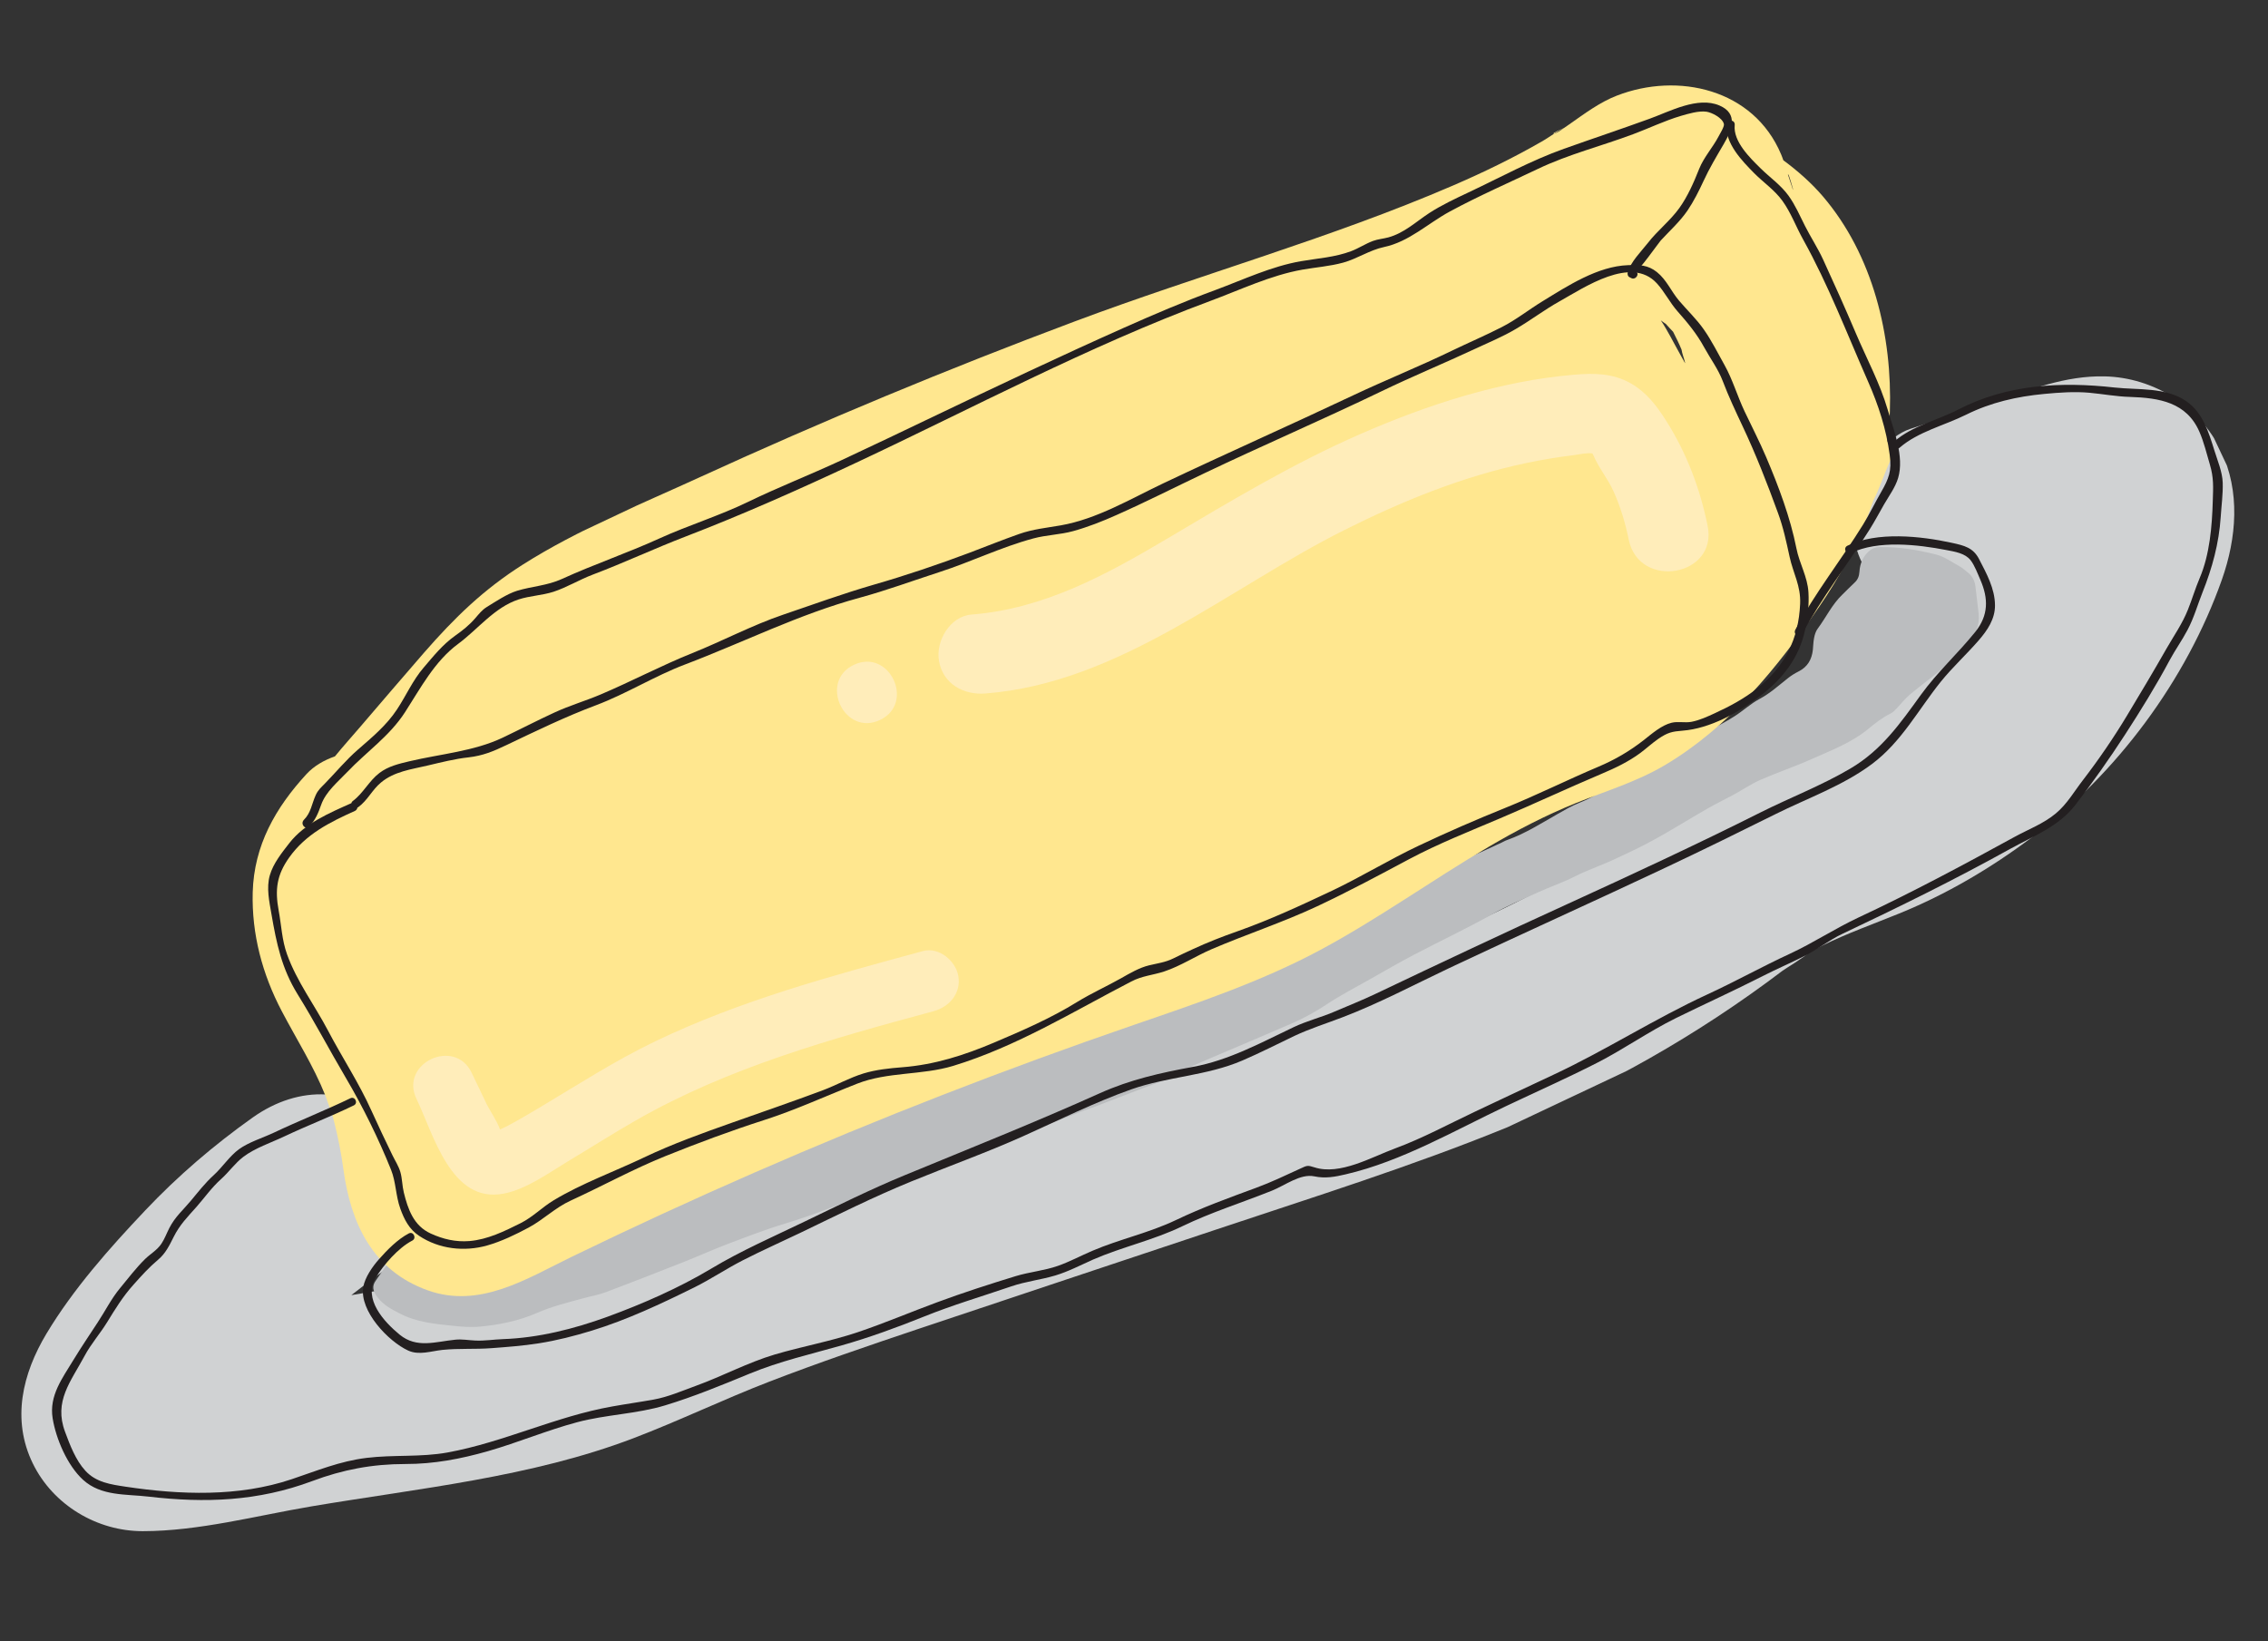 <?xml version="1.0" encoding="utf-8"?>
<!-- Generator: Adobe Illustrator 21.1.0, SVG Export Plug-In . SVG Version: 6.00 Build 0)  -->
<svg version="1.1" id="Layer_1" xmlns="http://www.w3.org/2000/svg" xmlns:xlink="http://www.w3.org/1999/xlink" x="0px" y="0px"
	 viewBox="0 0 4312.4 3121.2" style="enable-background:new 0 0 4312.4 3121.2;" xml:space="preserve">
<rect x="0" y="0" width="4312.4" height="3121.2" fill="#333333" stroke="none"/>
<style type="text/css">
	.st0{clip-path:url(#SVGID_2_);fill:#BBBDBF;}
	.st1{clip-path:url(#SVGID_4_);fill:#BBBDBF;}
	.st2{clip-path:url(#SVGID_6_);fill:#EC1C24;}
	.st3{clip-path:url(#SVGID_8_);fill:#EC1C24;}
	.st4{clip-path:url(#SVGID_10_);fill:#EC1C24;}
	.st5{clip-path:url(#SVGID_12_);fill:#231F20;}
	.st6{clip-path:url(#SVGID_14_);fill:#231F20;}
	.st7{clip-path:url(#SVGID_16_);fill:#EC1C24;}
	.st8{clip-path:url(#SVGID_18_);fill:#EC1C24;}
	.st9{clip-path:url(#SVGID_20_);fill:#231F20;}
	.st10{clip-path:url(#SVGID_22_);fill:#231F20;}
	.st11{clip-path:url(#SVGID_24_);fill:#231F20;}
	.st12{clip-path:url(#SVGID_26_);fill:#231F20;}
	.st13{clip-path:url(#SVGID_28_);fill:#231F20;}
	.st14{clip-path:url(#SVGID_30_);fill:#231F20;}
	.st15{clip-path:url(#SVGID_32_);fill:#231F20;}
	.st16{clip-path:url(#SVGID_34_);fill:#231F20;}
	.st17{clip-path:url(#SVGID_36_);fill:#231F20;}
	.st18{clip-path:url(#SVGID_38_);fill:#231F20;}
	.st19{clip-path:url(#SVGID_40_);fill:#231F20;}
	.st20{clip-path:url(#SVGID_42_);fill:#231F20;}
	.st21{clip-path:url(#SVGID_44_);fill:#231F20;}
	.st22{clip-path:url(#SVGID_46_);fill:#231F20;}
	.st23{clip-path:url(#SVGID_48_);fill:#231F20;}
	.st24{clip-path:url(#SVGID_50_);fill:#231F20;}
	.st25{clip-path:url(#SVGID_52_);fill:#231F20;}
	.st26{clip-path:url(#SVGID_54_);fill:#231F20;}
	.st27{clip-path:url(#SVGID_56_);fill:#231F20;}
	.st28{clip-path:url(#SVGID_58_);fill:#231F20;}
	.st29{fill:#FFFFFF;}
	.st30{fill:#FAAF40;}
	.st31{clip-path:url(#SVGID_60_);fill:#D0D2D3;}
	.st32{clip-path:url(#SVGID_62_);fill:#D0D2D3;}
	.st33{clip-path:url(#SVGID_64_);fill:#D0D2D3;}
	.st34{clip-path:url(#SVGID_66_);fill:#D0D2D3;}
	.st35{clip-path:url(#SVGID_68_);fill:#FFE78F;}
	.st36{clip-path:url(#SVGID_70_);fill:#FFE78F;}
	.st37{clip-path:url(#SVGID_72_);fill:#BBBDBF;}
	.st38{clip-path:url(#SVGID_74_);fill:#FFE78F;}
	.st39{clip-path:url(#SVGID_76_);fill:#231F20;}
	.st40{clip-path:url(#SVGID_78_);fill:#231F20;}
	.st41{clip-path:url(#SVGID_80_);fill:#231F20;}
	.st42{clip-path:url(#SVGID_82_);fill:#FFFFFF;}
	.st43{clip-path:url(#SVGID_84_);fill:#FFE78F;}
	.st44{clip-path:url(#SVGID_86_);fill:#231F20;}
	.st45{clip-path:url(#SVGID_88_);fill:#231F20;}
	.st46{clip-path:url(#SVGID_90_);fill:#231F20;}
	.st47{clip-path:url(#SVGID_92_);fill:#231F20;}
	.st48{clip-path:url(#SVGID_94_);fill:#231F20;}
	.st49{clip-path:url(#SVGID_96_);fill:#FFEDBA;}
	.st50{clip-path:url(#SVGID_98_);fill:#FFEDBA;}
	.st51{clip-path:url(#SVGID_100_);fill:#FFEDBA;}
</style>
<g>
	<g>
		<g>
			<g>
				<g>
					<g>
						<g>
							<defs>
								<rect id="SVGID_1_" x="4687.8" y="4431.3" width="2444.5" height="1913.8"/>
							</defs>
							<clipPath id="SVGID_2_">
								<use xlink:href="#SVGID_1_"  style="overflow:visible;"/>
							</clipPath>
							<path class="st0" d="M5268,5629.2c23.6-10.6,50.8-4.5,75.7-4c16.5,0.3,28.9-18.4,27.4-33.5c-1.8-18.1-16.9-27.1-33.5-27.4
								c-31.3-0.6-61.5-5.7-91.2,7.6c-15.1,6.8-24,23.3-17.9,39.4C5234.1,5626.1,5252.8,5636,5268,5629.2"/>
						</g>
					</g>
				</g>
			</g>
		</g>
	</g>
	<g>
		<g>
			<g>
				<g>
					<g>
						<g>
							<defs>
								<rect id="SVGID_3_" x="4687.8" y="4431.3" width="2444.5" height="1913.8"/>
							</defs>
							<clipPath id="SVGID_4_">
								<use xlink:href="#SVGID_3_"  style="overflow:visible;"/>
							</clipPath>
							<path class="st1" d="M5472.7,6079.4c5.2-31,6.4-62.8,4-94.7c6.2-36.6,3.8-74.5-1-115c-1.5-13-2.2-26-3.4-39.1
								c-0.1-0.7-0.1-1.2-0.2-1.8c0.1-0.4,0.1-0.6,0.2-1c0.6-3.9,1.2-7.7,1.8-11.6c0.4,0.6,4.4-11.9,5.3-14.1
								c0.5-1.1,0.8-2.1,1.1-2.9c0.8-0.7,1.8-1.7,3.1-3.1c5.2-5.6,10-11.9,15.1-17.6c0.1-0.1,0.1-0.1,0.2-0.2c2.8-2.5,5.7-5,8.7-7.3
								c58.6-48.3,126-87.4,188.8-130c69.5-47.3,138.8-95.1,207.9-143.2c268-186.5,534.6-375.3,800-565.5
								c146.8-105.2,290.9-217.2,406.8-356.8c24-29,26.3-78.1,2.4-108.1c-25.5-32-64.6-43.4-103.6-31.1
								c-190.6,60-365.5,156.9-524.2,277.6c-161.5,122.8-316.9,253.6-476.3,379.2c-158.3,124.8-319.4,245.8-486.9,358.1
								c-76.5,51.3-152.8,104.3-216.1,171.8c-28-39.1-64.1-69.9-110.6-89.8c-54.8-23.4-117.5-30.3-176.1-19.6
								c-112.3,20.4-233.8,85.1-294.1,185c-60.5,100.2-41.1,216.7,9.2,316.9c55.3,110.3,127.9,210.8,235.9,274.3
								c91.7,53.9,209.5,69,310.1,31.5C5385,6282.1,5454.5,6187.6,5472.7,6079.4"/>
						</g>
					</g>
				</g>
			</g>
		</g>
	</g>
	<g>
		<g>
			<g>
				<g>
					<g>
						<g>
							<defs>
								<rect id="SVGID_5_" x="4687.8" y="4431.3" width="2444.5" height="1913.8"/>
							</defs>
							<clipPath id="SVGID_6_">
								<use xlink:href="#SVGID_5_"  style="overflow:visible;"/>
							</clipPath>
							<path class="st2" d="M5081.3,5994c-33.1-23.1-53-58.1-50.7-92.5c0.6-8.9,2.2-16.8,4.6-23.9c27.2-4.5,42.2-23.7,46.4-45.5
								c8.5-3.5,17.4-6.4,26-9.1c25.2-7.8,40.5-12.8,65-14.1c-4.5,0.2,4.7,2.9,3.1,0.9c7.4,6.5,12.2,20.3,15.8,29
								c15.8,37.6,24.1,80.8,11.7,119.8c-9,28.2-29.3,51.9-53.6,63.2C5123.8,6017.7,5097,6005,5081.3,5994 M5291.4,6093.6
								c33.1-34.2,45.8-88.7,49.7-135c4.9-58.1-3.3-116.1-24-169.6c78.6-20.6,150.7-66.6,215.4-114.5
								c105.4-78.1,208.5-159.3,313.3-238.2c216.1-162.5,434.4-322.3,654.6-479.3c123.9-88.3,248.4-175.7,373.6-262.2
								c64.8-44.8-7.1-143.8-71.9-99c-436.6,301.8-865.7,614.5-1286.6,937.8c-89.2,68.5-183.2,147.1-301.2,144.8
								c-11.6-0.2-21.6,3.4-29.7,9.4c-6.7-0.7-13.6-1.1-20.5-0.9c-38.3,0.8-80.6,13.9-116.3,27.1c-38.6,14.2-76.3,37.4-100.5,71.3
								c-15.5,12.6-28.3,28.6-37.6,47c-20.8,41-17.8,88.3-6.5,131.5c18.9,72,70.4,140.7,139.5,171c42.2,18.6,86.8,20,128.2,8.1
								C5215.8,6141.7,5258.6,6127.4,5291.4,6093.6"/>
						</g>
					</g>
				</g>
			</g>
		</g>
	</g>
	<g>
		<g>
			<g>
				<g>
					<g>
						<g>
							<defs>
								<rect id="SVGID_7_" x="4687.8" y="4431.3" width="2444.5" height="1913.8"/>
							</defs>
							<clipPath id="SVGID_8_">
								<use xlink:href="#SVGID_7_"  style="overflow:visible;"/>
							</clipPath>
							<path class="st3" d="M5323,5957.1c16.6-70.3,40.7-126.2,87.3-181c50.9-60-44.7-136.5-95.7-76.4
								c-59.9,70.6-91.4,148.9-112.5,238.2c-7.6,32.2,19.9,65.1,50.9,70C5287.7,6013.4,5315.4,5989.3,5323,5957.1"/>
						</g>
					</g>
				</g>
			</g>
		</g>
	</g>
	<g>
		<g>
			<g>
				<g>
					<g>
						<g>
							<defs>
								<rect id="SVGID_9_" x="4687.8" y="4431.3" width="2444.5" height="1913.8"/>
							</defs>
							<clipPath id="SVGID_10_">
								<use xlink:href="#SVGID_9_"  style="overflow:visible;"/>
							</clipPath>
							<path class="st4" d="M5156.3,5980.8c46.3,63.7,145.4-8.1,99-71.9C5209.1,5845.2,5110,5917,5156.3,5980.8"/>
						</g>
					</g>
				</g>
			</g>
		</g>
	</g>
	<g>
		<g>
			<g>
				<g>
					<g>
						<g>
							<defs>
								<rect id="SVGID_11_" x="4687.8" y="4431.3" width="2444.5" height="1913.8"/>
							</defs>
							<clipPath id="SVGID_12_">
								<use xlink:href="#SVGID_11_"  style="overflow:visible;"/>
							</clipPath>
							<path class="st5" d="M4743,5722.8c48.2-35.1,86.6-82,136-115.5c43.4-29.4,96.3-44.8,147.5-53.3c49.6-8.2,101-9.7,150.6-0.4
								c41.8,7.9,79.6,29.4,122.5,32.6c83.7,6.2,151-54,214-100.1c99.2-72.6,197.6-146.1,295.1-220.8
								c198.8-152.2,400.5-300.4,602.8-447.7c98.3-71.6,195.1-146.3,295.5-214.9c80-54.7,172.3-97.2,266-123.4
								c44-12.3,89.1-15.8,126.9,15.1c37.4,30.6,18.5,69.8-7.5,100.7c-33.4,39.6-74.7,73.8-113.6,107.9
								c-44.7,39.2-91.1,76.6-139.7,110.9c-99,69.9-206,128-309.6,190.8c-103.7,62.9-200.7,135.5-303.4,199.8
								c-105.2,65.9-205.7,135.7-303.8,211.9c-94.6,73.5-192.2,143.2-286.7,216.8c-72.2,56.3-156.2,121.8-176.2,216.1
								c-18.1,85.3,10.3,168.1,10.8,253.2c0.3,48.2-19.3,89.2-54.9,121.3c-40.9,36.8-89.7,74.7-140.3,96.8
								c-38.9,17-78.1,16.7-118.9,7.4c-46.8-10.7-93.8-24.9-138.2-43.1c-89.8-36.8-159.6-98.2-214.8-177.5
								c-61.1-87.8-84.5-192.6-68.3-298.5c7.8-50.9,24.2-100.7,50.5-145c3.3-5.6-6-9.7-9.3-4.1c-50.9,85.9-67.3,193.3-50,291.2
								c17,96.1,71.5,181.4,140.9,248.8c67.8,65.9,152.4,100.2,241.9,126.1c37,10.7,75.3,22.2,114.3,18.9
								c44.1-3.7,82.7-26.8,118.4-51.2c40.2-27.5,86.4-58.2,113.6-99.7c20.7-31.7,27-68.7,24.7-106c-5.8-92.9-36.7-190.9,3.8-280.5
								c23.6-52.3,71.6-93.7,114.3-130.1c47.5-40.5,98.4-76.5,148.7-113.2c104.5-76.4,204-159.4,308.8-235.3
								c105.9-76.6,220.7-139.6,327.1-215.7c104.2-74.5,216.2-136.5,325.7-202.6c109.1-65.9,210.7-139,305.3-224.5
								c34.1-30.8,72.5-61.8,99-99.8c14.5-20.8,26.3-47.1,15.6-72.2c-12.8-30-51.8-50.1-82.8-53.4c-36.4-3.8-73.9,8-107.8,19.9
								c-43.9,15.5-89.1,32-131,52.2c-51,24.5-98.1,56.2-143.9,89.4c-213.3,154.6-426.2,309.9-637.3,467.3
								c-105.3,78.5-209.3,158.8-314.1,237.9c-51.6,39-103.5,77.5-155.6,115.8c-47,34.6-93.2,72.5-143.4,102.5
								c-37.7,22.5-78.8,36.1-123,29.9c-47.1-6.6-89.1-30-137-35.3c-92.1-10.3-201.5,6.7-279.3,59.4c-49.4,33.5-87.8,80.4-136,115.5
								C4731.7,5718.4,4737.7,5726.7,4743,5722.8"/>
						</g>
					</g>
				</g>
			</g>
		</g>
	</g>
	<g>
		<g>
			<g>
				<g>
					<g>
						<g>
							<defs>
								<rect id="SVGID_13_" x="4687.8" y="4431.3" width="2444.5" height="1913.8"/>
							</defs>
							<clipPath id="SVGID_14_">
								<use xlink:href="#SVGID_13_"  style="overflow:visible;"/>
							</clipPath>
							<path class="st6" d="M5265.8,5670.5c-38.7,17.4-81.5,18.2-121.8,30.1c-39.4,11.7-79.9,30.5-114.1,53.3
								c-55.4,36.9-81.9,103.3-84,168.2c-2.2,66.3,21.5,139.7,71.1,185.7c49.5,45.9,123.5,46.7,186,33
								c62.9-13.9,115.3-46.6,129.4-112.5c7.6-35.6,6.8-72.6,15.4-108c10.7-44.1,36.9-86.2,63.1-122.6
								c109.5-152.3,275.1-261.2,421.2-375.1c154.4-120.5,313.2-235.1,466.9-356.4c76.9-60.7,154-121.4,234.3-177.6
								c78.7-55.1,160.4-100.3,245-145.3c37.5-20,103.4-67.7,68.3-118c-35-50-105.5-1.1-139.1,23.8c-35.8,26.5-68,57.5-101.4,86.9
								c-35.4,31-73.1,59.4-111.2,86.9c-78.5,56.8-160.6,108.1-242.6,159.6c-168.5,105.8-328.8,223.8-488.8,341.7
								c-77.7,57.3-157.4,112.4-231.8,174c-37.4,31-74.3,62.9-113.3,91.8c-37.2,27.6-77,55.9-122.1,68.5
								c-40.2,11.2-81.6,14.3-119.5,33.1c-5.8,2.9-2.3,12.5,3.6,9.5c35.3-17.5,73.8-21.5,111.5-31c37.1-9.4,69.5-28.4,101.1-49.6
								c73.8-49.6,137.7-112.1,208.9-165c144.8-107.6,290-215.2,437.7-318.8c148.4-104.1,306-194.2,453.3-299.8
								c69.2-49.6,130.5-106.4,196.1-160.3c28.9-23.8,66.9-56.6,105.2-61.7c34.9-4.7,60.7,24.8,47.5,58.6
								c-15.2,38.9-63.8,59.3-98.5,76.1c-36.5,17.7-71.8,37.7-106.4,58.9c-74.8,45.7-146.2,97-215.9,150
								c-71.5,54.4-141.4,110.8-212.2,166c-70.9,55.3-144,107.7-215.8,161.8c-141.7,106.8-285.7,213.6-420.4,329.3
								c-60.5,52-119.6,107.6-166.8,172.3c-23.1,31.6-43.5,65.7-58.2,102c-11.8,28.9-15,59.2-18.3,90c-3.8,35.6-7.5,74.3-32.3,102.3
								c-25.4,28.8-65.5,43-102.3,50.2c-75.6,14.8-153.6,3.6-198.2-65.3c-42.2-65.1-53.1-150.1-24.5-222.8
								c30.4-77.3,114.2-120,191.6-137.8c35.7-8.2,72.3-11.1,106-26.2C5275.4,5677.3,5271.8,5667.8,5265.8,5670.5"/>
						</g>
					</g>
				</g>
			</g>
		</g>
	</g>
	<g>
		<g>
			<g>
				<g>
					<g>
						<g>
							<defs>
								<rect id="SVGID_15_" x="4687.8" y="4431.3" width="2444.5" height="1913.8"/>
							</defs>
							<clipPath id="SVGID_16_">
								<use xlink:href="#SVGID_15_"  style="overflow:visible;"/>
							</clipPath>
							<path class="st7" d="M5183.2,5847.5c-71.7-52.7-159.9,93.5-97.7,115.7c21.1,7.6,48-4.6,65.8-15.4
								c25.1-15.3,42.2-43.8,47.7-72.4c11.3-58.7-44-88.7-92.5-61.6c-35.6,19.9-95,89-27.7,110.6c15.5,5,25.9-18.3,10.2-23.4
								c-44.1-14.2,21.3-63.8,42.2-70.9c27-9.2,46.6,9.6,43.2,36.7c-3.2,25.5-19.2,50.3-42,62.2c-7.8,4-32.6,17.5-41,8.5
								c-6.9-7.4,2.6-26.7,6-33.6c11.7-23.6,41.8-57.2,69.7-36.7C5180.5,5877.1,5196.5,5857.2,5183.2,5847.5"/>
						</g>
					</g>
				</g>
			</g>
		</g>
	</g>
	<g>
		<g>
			<g>
				<g>
					<g>
						<g>
							<defs>
								<rect id="SVGID_17_" x="4687.8" y="4431.3" width="2444.5" height="1913.8"/>
							</defs>
							<clipPath id="SVGID_18_">
								<use xlink:href="#SVGID_17_"  style="overflow:visible;"/>
							</clipPath>
							<path class="st8" d="M5130.9,5820.3c-49.8,18.3-111.9,60.8-106.5,120.9c1.5,16.8,17.1,28.5,33.5,27.4
								c71.3-4.9,131.8-60.3,157.8-124.6c8.2-20.2-7.5-46.4-31.1-42.7c-71.4,11-153.6,97.9-143.5,173.4c2.6,19.3,22.3,33,41.2,25.6
								c35.2-13.8,63.7-35.7,89.1-63.5c-15.9-12.7-31.9-25.4-47.8-38.2c-16.2,18.8-28.8,39.9-38.1,62.8c-10.5,26,13.8,47.6,38.8,41
								c8.2-2.2,16.4-3,24.5-6.1c-11.6-15.9-23.1-31.8-34.7-47.7c-25.4,38.6-8.3,70,21.1,99.5c12.7-15.9,25.5-31.9,38.2-47.8
								c-21.5-16.5-42.7-34-61.2-53.8c-10-10.8-20.7-22.9-27.4-36.1c-3.8-7.6-5.9-14.8-3.8-16.6c-15.6-4.7-31.1-9.3-46.6-14
								c16.2,32.8,12.4,73.2,41.4,99.4c25.4,23,59.7,27.3,91.9,19.5c59.7-14.3,120-61.5,137.5-121.6c6.7-23-21.5-40.7-41-33.4
								c-27.9,10.4-50.5,26.4-61.9,54.7c-14.7,36.4,41.3,61.3,56.1,24.6c5.3-13.2,14.6-17.2,27.4-22c-13.7-11.1-27.3-22.3-41-33.4
								c-9.8,33.4-55.6,61.4-86.6,70.6c-15.3,4.5-35,6.3-45.1-9c-12.9-19.5-10.9-49.5-21.5-71c-7.9-16.1-30.3-28.3-46.6-14
								c-77.4,68.1,37.2,163.4,90.2,204c32,24.5,65.4-20.5,38.2-47.8c-3.2-3.2-6.9-6.4-9.1-10.3c-2.8-5.1-1.8-3.9-2.3-3.2
								c15.8-24-4.5-59.3-34.7-47.7c-7.8,3-16.3,3.9-24.4,6.1c12.9,13.6,25.9,27.3,38.8,40.9c7.5-18.6,16.8-34.1,29.9-49.3
								c25.8-30-21.4-67-47.8-38.2c-18,19.6-37.9,34.6-62.8,44.3c13.7,8.5,27.5,17.1,41.2,25.6c-5.5-40.9,49.5-100.4,88.7-106.4
								c-10.4-14.3-20.7-28.5-31.1-42.8c-18.1,44.7-57.7,84.9-107.8,88.3c11.2,9.1,22.3,18.3,33.5,27.4
								c-2.5-27.6,46.1-49.8,67.1-57.5C5189.5,5864,5167.9,5806.7,5130.9,5820.3"/>
						</g>
					</g>
				</g>
			</g>
		</g>
	</g>
	<g>
		<g>
			<g>
				<g>
					<g>
						<g>
							<defs>
								<rect id="SVGID_19_" x="4687.8" y="4431.3" width="2444.5" height="1913.8"/>
							</defs>
							<clipPath id="SVGID_20_">
								<use xlink:href="#SVGID_19_"  style="overflow:visible;"/>
							</clipPath>
							<path class="st9" d="M5458.8,5728.2c7.7,11.8,17,21.9,28,30.7c5.1,4.1,11.5-3.9,6.4-8c-10.3-8.2-18.9-17.7-26.1-28.7
								C5463.4,5716.7,5455.2,5722.7,5458.8,5728.2"/>
						</g>
					</g>
				</g>
			</g>
		</g>
	</g>
	<g>
		<g>
			<g>
				<g>
					<g>
						<g>
							<defs>
								<rect id="SVGID_21_" x="4687.8" y="4431.3" width="2444.5" height="1913.8"/>
							</defs>
							<clipPath id="SVGID_22_">
								<use xlink:href="#SVGID_21_"  style="overflow:visible;"/>
							</clipPath>
							<path class="st10" d="M5511.9,5673.1c6.4,11,14.8,20.1,25.4,27.1c5.4,3.6,11.9-4.3,6.4-8c-9.9-6.6-17.6-14.8-23.5-25.1
								C5516.9,5661.5,5508.7,5667.5,5511.9,5673.1"/>
						</g>
					</g>
				</g>
			</g>
		</g>
	</g>
	<g>
		<g>
			<g>
				<g>
					<g>
						<g>
							<defs>
								<rect id="SVGID_23_" x="4687.8" y="4431.3" width="2444.5" height="1913.8"/>
							</defs>
							<clipPath id="SVGID_24_">
								<use xlink:href="#SVGID_23_"  style="overflow:visible;"/>
							</clipPath>
							<path class="st11" d="M5584.7,5614.8c5.4,8.7,12.5,15.4,21.3,20.6c5.6,3.3,9.7-6,4.1-9.3c-7.2-4.3-12.8-10.2-17.2-17.2
								C5589.5,5603.2,5581.3,5609.2,5584.7,5614.8"/>
						</g>
					</g>
				</g>
			</g>
		</g>
	</g>
	<g>
		<g>
			<g>
				<g>
					<g>
						<g>
							<defs>
								<rect id="SVGID_25_" x="4687.8" y="4431.3" width="2444.5" height="1913.8"/>
							</defs>
							<clipPath id="SVGID_26_">
								<use xlink:href="#SVGID_25_"  style="overflow:visible;"/>
							</clipPath>
							<path class="st12" d="M5641.4,5557.1c7.9,11.5,17.3,21.7,28,30.7c5,4.2,11.4-3.8,6.4-8c-10.1-8.4-18.7-17.9-26.1-28.7
								C5646,5545.7,5637.7,5551.7,5641.4,5557.1"/>
						</g>
					</g>
				</g>
			</g>
		</g>
	</g>
	<g>
		<g>
			<g>
				<g>
					<g>
						<g>
							<defs>
								<rect id="SVGID_27_" x="4687.8" y="4431.3" width="2444.5" height="1913.8"/>
							</defs>
							<clipPath id="SVGID_28_">
								<use xlink:href="#SVGID_27_"  style="overflow:visible;"/>
							</clipPath>
							<path class="st13" d="M5706,5510.2c6.7,10.7,15.1,19.7,25.4,27.1c5.3,3.8,11.7-4.1,6.4-8c-9.6-6.9-17.3-15.1-23.5-25.1
								C5710.8,5498.6,5702.6,5504.7,5706,5510.2"/>
						</g>
					</g>
				</g>
			</g>
		</g>
	</g>
	<g>
		<g>
			<g>
				<g>
					<g>
						<g>
							<defs>
								<rect id="SVGID_29_" x="4687.8" y="4431.3" width="2444.5" height="1913.8"/>
							</defs>
							<clipPath id="SVGID_30_">
								<use xlink:href="#SVGID_29_"  style="overflow:visible;"/>
							</clipPath>
							<path class="st14" d="M5779.4,5467.9c7.4,9.4,16.6,16.7,27.5,21.6c6,2.7,10.1-6.7,4.1-9.3c-9.3-4.1-17.1-10.2-23.3-18.2
								C5783.6,5456.7,5775.3,5462.7,5779.4,5467.9"/>
						</g>
					</g>
				</g>
			</g>
		</g>
	</g>
	<g>
		<g>
			<g>
				<g>
					<g>
						<g>
							<defs>
								<rect id="SVGID_31_" x="4687.8" y="4431.3" width="2444.5" height="1913.8"/>
							</defs>
							<clipPath id="SVGID_32_">
								<use xlink:href="#SVGID_31_"  style="overflow:visible;"/>
							</clipPath>
							<path class="st15" d="M5822.8,5429.2c6.5,13.8,17.1,23.1,32,26.7c6.4,1.6,7.9-8.5,1.6-10.1c-11.2-2.7-19.2-9.9-24.1-20.2
								C5829.5,5419.7,5820,5423.2,5822.8,5429.2"/>
						</g>
					</g>
				</g>
			</g>
		</g>
	</g>
	<g>
		<g>
			<g>
				<g>
					<g>
						<g>
							<defs>
								<rect id="SVGID_33_" x="4687.8" y="4431.3" width="2444.5" height="1913.8"/>
							</defs>
							<clipPath id="SVGID_34_">
								<use xlink:href="#SVGID_33_"  style="overflow:visible;"/>
							</clipPath>
							<path class="st16" d="M5879.2,5378.9c6.1,8.4,12.2,16.7,18.2,25.1c3.9,5.3,12.1-0.7,8.3-6c-6.1-8.4-12.2-16.7-18.2-25.1
								C5883.6,5367.6,5875.3,5373.6,5879.2,5378.9"/>
						</g>
					</g>
				</g>
			</g>
		</g>
	</g>
	<g>
		<g>
			<g>
				<g>
					<g>
						<g>
							<defs>
								<rect id="SVGID_35_" x="4687.8" y="4431.3" width="2444.5" height="1913.8"/>
							</defs>
							<clipPath id="SVGID_36_">
								<use xlink:href="#SVGID_35_"  style="overflow:visible;"/>
							</clipPath>
							<path class="st17" d="M5938.2,5347c5.4,8.7,12.5,15.4,21.3,20.6c5.6,3.3,9.7-6,4.1-9.3c-7.2-4.3-12.8-10.2-17.2-17.2
								C5943,5335.4,5934.8,5341.4,5938.2,5347"/>
						</g>
					</g>
				</g>
			</g>
		</g>
	</g>
	<g>
		<g>
			<g>
				<g>
					<g>
						<g>
							<defs>
								<rect id="SVGID_37_" x="4687.8" y="4431.3" width="2444.5" height="1913.8"/>
							</defs>
							<clipPath id="SVGID_38_">
								<use xlink:href="#SVGID_37_"  style="overflow:visible;"/>
							</clipPath>
							<path class="st18" d="M6003.8,5293.9c6.1,8.4,12.2,16.7,18.2,25.1c3.9,5.3,12.1-0.7,8.3-6c-6.1-8.4-12.2-16.7-18.2-25.1
								C6008.2,5282.5,5999.9,5288.5,6003.8,5293.9"/>
						</g>
					</g>
				</g>
			</g>
		</g>
	</g>
	<g>
		<g>
			<g>
				<g>
					<g>
						<g>
							<defs>
								<rect id="SVGID_39_" x="4687.8" y="4431.3" width="2444.5" height="1913.8"/>
							</defs>
							<clipPath id="SVGID_40_">
								<use xlink:href="#SVGID_39_"  style="overflow:visible;"/>
							</clipPath>
							<path class="st19" d="M6078.2,5245.3c6.2,9.2,13.8,17,22.8,23.5c5.3,3.8,11.7-4.1,6.4-8c-8.3-6-15.2-13-20.9-21.5
								C6082.8,5233.9,6074.5,5239.9,6078.2,5245.3"/>
						</g>
					</g>
				</g>
			</g>
		</g>
	</g>
	<g>
		<g>
			<g>
				<g>
					<g>
						<g>
							<defs>
								<rect id="SVGID_41_" x="4687.8" y="4431.3" width="2444.5" height="1913.8"/>
							</defs>
							<clipPath id="SVGID_42_">
								<use xlink:href="#SVGID_41_"  style="overflow:visible;"/>
							</clipPath>
							<path class="st20" d="M6128.4,5208.8c6.1,11.2,14.6,20.3,25.4,27.1c5.5,3.4,11.9-4.5,6.4-8c-10.1-6.4-17.8-14.6-23.5-25.1
								C6133.5,5197.1,6125.3,5203.1,6128.4,5208.8"/>
						</g>
					</g>
				</g>
			</g>
		</g>
	</g>
	<g>
		<g>
			<g>
				<g>
					<g>
						<g>
							<defs>
								<rect id="SVGID_43_" x="4687.8" y="4431.3" width="2444.5" height="1913.8"/>
							</defs>
							<clipPath id="SVGID_44_">
								<use xlink:href="#SVGID_43_"  style="overflow:visible;"/>
							</clipPath>
							<path class="st21" d="M6180.6,5159.9c6.1,8.4,12.2,16.7,18.2,25.1c3.9,5.3,12.1-0.7,8.3-6c-6.1-8.4-12.2-16.7-18.2-25.1
								C6185,5148.6,6176.7,5154.6,6180.6,5159.9"/>
						</g>
					</g>
				</g>
			</g>
		</g>
	</g>
	<g>
		<g>
			<g>
				<g>
					<g>
						<g>
							<defs>
								<rect id="SVGID_45_" x="4687.8" y="4431.3" width="2444.5" height="1913.8"/>
							</defs>
							<clipPath id="SVGID_46_">
								<use xlink:href="#SVGID_45_"  style="overflow:visible;"/>
							</clipPath>
							<path class="st22" d="M6228.2,5119.9c6.9,9.6,13.9,19.1,20.9,28.7c3.9,5.3,12.1-0.7,8.3-6c-6.9-9.6-13.9-19.1-20.9-28.7
								C6232.6,5108.5,6224.3,5114.5,6228.2,5119.9"/>
						</g>
					</g>
				</g>
			</g>
		</g>
	</g>
	<g>
		<g>
			<g>
				<g>
					<g>
						<g>
							<defs>
								<rect id="SVGID_47_" x="4687.8" y="4431.3" width="2444.5" height="1913.8"/>
							</defs>
							<clipPath id="SVGID_48_">
								<use xlink:href="#SVGID_47_"  style="overflow:visible;"/>
							</clipPath>
							<path class="st23" d="M6274.8,5086c6.7,10.7,15.1,19.7,25.4,27.1c5.3,3.8,11.7-4.1,6.4-8c-9.6-6.9-17.3-15.1-23.5-25.1
								C6279.6,5074.4,6271.4,5080.4,6274.8,5086"/>
						</g>
					</g>
				</g>
			</g>
		</g>
	</g>
	<g>
		<g>
			<g>
				<g>
					<g>
						<g>
							<defs>
								<rect id="SVGID_49_" x="4687.8" y="4431.3" width="2444.5" height="1913.8"/>
							</defs>
							<clipPath id="SVGID_50_">
								<use xlink:href="#SVGID_49_"  style="overflow:visible;"/>
							</clipPath>
							<path class="st24" d="M6317.9,5054.7c7.7,11.8,17,21.9,28,30.7c5.1,4.1,11.5-3.9,6.4-8c-10.3-8.2-18.9-17.7-26.1-28.7
								C6322.5,5043.2,6314.3,5049.2,6317.9,5054.7"/>
						</g>
					</g>
				</g>
			</g>
		</g>
	</g>
	<g>
		<g>
			<g>
				<g>
					<g>
						<g>
							<defs>
								<rect id="SVGID_51_" x="4687.8" y="4431.3" width="2444.5" height="1913.8"/>
							</defs>
							<clipPath id="SVGID_52_">
								<use xlink:href="#SVGID_51_"  style="overflow:visible;"/>
							</clipPath>
							<path class="st25" d="M6380.8,4998c8.7,14.1,20.5,24.8,35.3,32.3c5.9,3,9.9-6.4,4.1-9.3c-13.3-6.7-23.4-16.4-31.2-29
								C6385.6,4986.4,6377.4,4992.4,6380.8,4998"/>
						</g>
					</g>
				</g>
			</g>
		</g>
	</g>
	<g>
		<g>
			<g>
				<g>
					<g>
						<g>
							<defs>
								<rect id="SVGID_53_" x="4687.8" y="4431.3" width="2444.5" height="1913.8"/>
							</defs>
							<clipPath id="SVGID_54_">
								<use xlink:href="#SVGID_53_"  style="overflow:visible;"/>
							</clipPath>
							<path class="st26" d="M6439.2,4950.1c7.2,12.2,16.5,22.4,28,30.7c5.3,3.8,11.7-4.1,6.4-8c-10.8-7.7-19.4-17.2-26.1-28.7
								C6444.2,4938.4,6435.9,4944.5,6439.2,4950.1"/>
						</g>
					</g>
				</g>
			</g>
		</g>
	</g>
	<g>
		<g>
			<g>
				<g>
					<g>
						<g>
							<defs>
								<rect id="SVGID_55_" x="4687.8" y="4431.3" width="2444.5" height="1913.8"/>
							</defs>
							<clipPath id="SVGID_56_">
								<use xlink:href="#SVGID_55_"  style="overflow:visible;"/>
							</clipPath>
							<path class="st27" d="M6495.7,4914.6c7.7,11.8,17,21.9,28,30.7c5.1,4.1,11.5-3.9,6.4-8c-10.3-8.2-18.9-17.7-26.1-28.7
								C6500.3,4903.1,6492.1,4909.1,6495.7,4914.6"/>
						</g>
					</g>
				</g>
			</g>
		</g>
	</g>
	<g>
		<g>
			<g>
				<g>
					<g>
						<g>
							<defs>
								<rect id="SVGID_57_" x="4687.8" y="4431.3" width="2444.5" height="1913.8"/>
							</defs>
							<clipPath id="SVGID_58_">
								<use xlink:href="#SVGID_57_"  style="overflow:visible;"/>
							</clipPath>
							<path class="st28" d="M6556.6,4870.3c8.7,12,17.4,23.9,26.1,35.9c3.9,5.3,12.1-0.7,8.3-6c-8.7-12-17.4-23.9-26.1-35.9
								C6561,4859,6552.8,4864.9,6556.6,4870.3"/>
						</g>
					</g>
				</g>
			</g>
		</g>
	</g>
</g>
<path class="st29" d="M3307.9,3757.6c0.3,0.6,0.6,1,0.8,1.6c0,0.2-0.6,0.5-0.9,0.7c-0.3-0.5-0.7-0.9-1-1.5
	C3306.7,3758.4,3307.4,3758,3307.9,3757.6"/>
<path class="st30" d="M3311,3745.4l-7.9,5.5l-0.4,0.3c-6.5,4.3-3.7,10.4-3.4,11c0.5,1,1.1,1.8,1.5,2.4l4.9,6.8l6.7-4.5
	c5.3-3.2,4.7-7.9,4.4-9.3c-0.4-1.6-1-2.8-1.4-3.5L3311,3745.4z M3307.9,3757.6c0.3,0.6,0.6,1,0.8,1.6c0,0.2-0.6,0.5-0.9,0.7
	c-0.3-0.5-0.7-0.9-1-1.5C3306.7,3758.4,3307.4,3758,3307.9,3757.6"/>
<g>
	<g>
		<g>
			<defs>
				
					<rect id="SVGID_59_" x="-272.3" y="672.4" transform="matrix(0.904 -0.427 0.427 0.904 -473.252 1013.316)" width="4584.6" height="1776.4"/>
			</defs>
			<clipPath id="SVGID_60_">
				<use xlink:href="#SVGID_59_"  style="overflow:visible;"/>
			</clipPath>
			<path class="st31" d="M2964.6,2007.5c-36.3,14.8-72.7,29.1-108.6,44.7c-17.2,7.4-33.4,17.4-50,26.1
				c-23.2,12.3-46.5,24.6-69.9,36.6c-14.7,7.7-29.5,15.6-44.5,22.4c-35.3,15.8-69.8,33.9-106.3,46c-56.7,18.8-111.3,42.4-166,66.1
				c-42.9,18.5-87.4,33-131,49.7c-22.6,8.6-45,17.1-66.5,28.5c-35.5,18.8-72.3,35.6-109.1,52.2c-12.1,5.4-25.7,7.4-38.5,11.1
				c-46.8,13.7-93.7,27-140.4,41.1c-33.9,10.1-67.5,21.6-101.5,31.4c-19.5,5.8-39.4,9.3-59,14.5c-11.9,3.1-23.5,7.5-35.1,11.1
				c-20.4,6.5-41,12.6-61.2,19.3c-30,9.9-59.8,19.8-89.7,30c-31.2,10.7-63,19.9-93.6,32.7c-16.1,6.7-33.5,9.9-50.3,15.3
				c-23.5,7.5-46.8,15.3-70.3,23c-28,9.2-56,18.3-84.2,27.4c-3.6,1.1-7.2,2.1-10.8,3.4c-22.3,7.7-44.6,15.6-66.9,22.9
				c-7.6,2.4-15.8,2.9-23.7,4.4c-31.1,6.1-62.1,11.9-92.9,18.6c-15.1,3.3-30,8-44.9,12.2c-26.9,7.6-53.5,16.2-80.6,22.7
				c-30.8,7.3-60.3,18.4-90.5,27.8c-21.4,6.8-43.6,10.8-64.8,18.2c-29.1,10.2-60.1,11.6-89.1,21c-38.1,12.2-77.4,17.3-116.4,24.1
				c-60.3,10.6-121.2,16.3-182.6,14.6c-24.1-0.7-48.2,2.8-72.2,3.5c-27.8,0.7-55.6,1.4-83.1-4.2c-18.9-3.8-38-6.2-56.9-10.2
				c-26.5-5.7-43.1-22.7-59-41.5c-4.9-5.7-8.6-12.4-12.5-18.7c-12-18.8-16-39.6-15.6-61.5c0.1-1.7,0.6-3.3,0.3-4.9
				c-4-19.1,5.4-33,14.8-48.7c11.9-20,19.4-42.8,26.6-65.1c4-12.4,8.5-23.9,15.6-35c5.7-9,11.4-18.5,14.3-28.5
				c8.5-29.2,26.1-52.5,45.4-74.9c16.5-19,32.3-38.8,49.8-56.8c22-22.5,43.6-45.6,69.1-64.6c11.2-8.3,22.9-17.3,30.1-30.6
				c3.9-7.3,11.6-12.6,18-18.3c26.2-23.6,52.7-47,79.2-70.4c4.1-3.5,8-7.5,12.6-10c30-16.7,59.3-34.4,92.1-45.7
				c14.7-5.1,28.5-12.6,42.8-18.7c18.2-7.6,22.4-5.3,35.9,9.5c19.8,21.9,30,49.3,44.6,74c6.6,11.1,10.3,25.9-0.8,40.5
				c-12.8,16.7-8.9,34.1,6.8,50.3c10.9,11.1,21.6,22.3,32.1,33.5c6,6.4,6,10.5-1.3,15.8c-18.7,13.4-38.7,25.2-56.5,39.8
				c-13.4,11.1-26.1,24.3-35.5,39c-9.6,14.7-10.6,33-3.7,49.7c4.1,10.3,9.8,20.8,17.5,28.6c21.5,21.8,45.3,39.9,76.6,46.8
				c37.1,8.2,74.9,12.7,112.4,18.2c13.9,2,28.7-1.3,43.1-2.6c28.7-2.3,55.3-12.7,82.3-21.6c21.4-7.1,42.6-14.1,64.1-21.1
				c1-0.3,2.1-0.5,3-1c31.8-15.8,66.9-18.7,100.8-27.2c29.5-7.5,59-17.1,86.7-29.5c35.7-15.9,69.3-36.3,104.6-53.3
				c17.8-8.6,37-14.1,55.9-20.4c21.8-7.5,44-14,65.8-21.5c25.3-8.8,50.6-18,75.8-27.2c30.7-11.2,61.4-22.4,92-33.6
				c3-1.1,6.1-2.6,9.3-2.9c29.9-3.8,55.9-18.4,83.5-28.5c15.5-5.7,31.2-10.7,45.8-18.8c6.1-3.3,12.9-5.4,18.8-8.9
				c35.6-21.4,74.5-34.8,113.9-47.2c25.9-8.2,52.2-15.8,76.7-28.8c19.3-10.3,40.6-17,61.3-24.7c36.3-13.4,72.6-26.5,109.1-39.5
				c12.7-4.5,25.5-8.5,38.1-12.7c5.1-1.7,10.2-3.5,15-5.8c33.8-16.4,67.4-33.3,101.3-49.4c18.5-8.7,37.5-16.3,56.4-24.1
				c3.9-1.5,8.4-1.5,12.4-2.6c3.6-1,7.8-1.4,10.4-3.6c22-19.3,49.7-27.5,75.1-40.2c19.2-9.5,39.6-17.1,58.5-27.1
				c18-9.4,35.1-20.6,52.4-31.3c16-9.9,31.3-20.7,47.8-29.8c46.1-25.5,91.5-52,139.8-73.3c27.9-12.2,54.5-27.2,80.4-43.8
				c28.8-18.3,58.9-35.5,95.1-36.8c11.2-0.4,22.6-6.7,33-12c14.3-7.3,27.8-16.3,41.5-24.8c18.3-11.4,37.6-20.3,58.6-26.1
				c41-11.3,81.5-25.8,115.4-51.7c21.2-16.1,45.5-26.1,67.2-41c3.8-2.7,9-3.5,13.6-5.1c9.6-3.4,19.3-6.7,25.8-15.5
				c1.2-1.7,3.1-3.2,5-4.1c25.4-12.7,50.2-27.2,76.5-37.3c50.6-19.5,101.9-37.5,149.5-63.8c14-7.8,26.5-18.2,39.4-27.7
				c11.7-8.5,23.6-17.1,34.5-26.5c21.8-18.9,49-30.7,68.5-52.8c7.6-8.6,19.8-12.9,28.5-20.7c11.7-10.3,21.7-22.2,33.1-32.8
				c8.9-8.4,19.1-15.5,28.4-23.6c10.9-9.6,21.1-19.8,31.6-29.6c1.5-1.4,3.3-3.3,3.7-5.2c3.7-17.7,9-35.4,10.4-53.1
				c2.1-28.1-11.7-52.6-19.8-78.7c-8.4-26.8-27.6-40.6-47.8-55.8c-38.6-29.4-82.1-40.6-129.9-38c-3.7,0.1-7.5-0.3-11-1.6
				c-8.8-2.9-10.1-5.9-7.1-14.4c0.8-2.6,1.7-5.1,3.3-7.3c13-17.7,21.7-37.8,32.9-56.4c5.9-9.8,10.4-19.7,11.2-31.5
				c0.8-11.8,1.9-23.5,3.8-35.1c0.7-4.5,2.2-10.2,5.4-12.9c20.8-16.8,41.6-34.3,70.1-37c1.7-0.2,3.2-0.2,4.8-0.8
				c21.4-7.1,42.7-14.3,64-21.2c6.7-2.1,13.4-3.5,20.2-5.1c12.6-2.8,25.3-5.2,37.8-8.4c15.2-3.8,29.9-7.2,46.1-4.2
				c8.7,1.7,18-1.1,27.2-1.5c25.2-0.8,50.3-1.3,75.5-2.1c1,0,2.3-0.1,3.1,0.3c38.3,14.9,81.6,14.5,117.1,38.3c2.7,1.7,6.1,2.9,8,5.3
				c18.1,23.3,37.4,45.8,43.5,76.1c4.8,24.2,9.9,48.2,8.3,73.2c-0.5,8.3,2.1,17,3.4,25.4c0.6,4.7,2.7,9.7,2.1,14.2
				c-2.5,17.3-5.8,34.6-8.7,51.8c-1,5.8-1.7,11.7-3,17.4c-5.7,24.7-17.6,47-27.8,70c-7.4,16.6-16.4,32.5-24.9,48.6
				c-3.2,6.1-7.2,11.7-10.6,17.8c-8.1,14.5-16,29-24.1,43.5c-13.5,24.3-26.7,48.9-40.8,72.8c-6.2,10.6-14,20.3-21.8,29.6
				c-18.4,21.6-37,42.9-55.9,64c-5.4,6-12.1,10.7-18,16.2c-3.5,3.3-7.3,6.4-10.2,10.3c-24.5,33.3-53.2,63.2-83.5,91
				c-19.6,18-42.5,32.5-64.1,48.3c-16,11.6-32.1,22.9-48.5,34c-7.5,5-16.3,8-23.8,13.2c-37.7,25.8-78.7,45.5-119.7,65.4
				c-2.4,1.2-5.3,1.9-7.2,3.6c-24.1,20.7-56.9,25-82.4,43.4c-2.6,1.8-6,2.7-9,3.4c-30.9,6.6-57.8,22.6-85,37.8
				c-7,3.9-14.1,7.8-21.3,11.5c-33.9,17.2-67.8,34.5-102,51.4c-28.8,14.2-58.3,27.4-87,42.1c-41.5,21.4-82.6,43.5-123.7,65.9
				c-12.1,6.6-23.1,15.2-35.3,22c-14.6,8.1-29.8,14.8-44.8,22.1c-9.7,4.7-19.4,9.2-29.2,13.8
				C2964.2,2006.7,2964.3,2007,2964.6,2007.5"/>
		</g>
	</g>
</g>
<g>
	<g>
		<g>
			<defs>
				
					<rect id="SVGID_61_" x="-272.3" y="672.4" transform="matrix(0.904 -0.427 0.427 0.904 -473.252 1013.316)" width="4584.6" height="1776.4"/>
			</defs>
			<clipPath id="SVGID_62_">
				<use xlink:href="#SVGID_61_"  style="overflow:visible;"/>
			</clipPath>
			<path class="st32" d="M1021.8,2394.9c-25.5,4.3-23.5,6.4-15.4,4.9c4.3-1.3,8.7-2.8,13.1-4
				C1020.3,2395.4,1021,2395.1,1021.8,2394.9"/>
		</g>
	</g>
	<g>
		<g>
			<defs>
				
					<rect id="SVGID_63_" x="-272.3" y="672.4" transform="matrix(0.904 -0.427 0.427 0.904 -473.252 1013.316)" width="4584.6" height="1776.4"/>
			</defs>
			<clipPath id="SVGID_64_">
				<use xlink:href="#SVGID_63_"  style="overflow:visible;"/>
			</clipPath>
			<path class="st33" d="M4002.1,715.7c-75.3-1.7-141.4,25.4-211.9,48.4c-52.6,17.1-105.3,34.3-157.9,51.4
				c-43.2,14.1-83.9,68-98.5,108.7c-15.9,44.4-15.1,104.3,7.1,146.6c23.2,43.8,59.9,83.5,108.7,98.5c34.8,10.9,65.8,11.4,97.8,5.5
				c-6.2,7.8-12.4,15.7-18.8,23.5c-4.7,4.9-9.5,10.1-14.4,15c-11.9,12.1-24.1,23.8-36.6,35.1c-26.9,24.4-55.2,47-84.8,68
				c2.1-1.2,4.5-2.3,7-3.6c-6.4,3.3-13,8.2-19.1,11.9c-16.1,9.8-32.5,18.8-49.3,27.6c-37.7,19.6-76.8,35.4-116.1,51
				c-92.1,36.3-175.7,77.8-255.9,136.9c-31.1,22.9-61.3,46.9-92.8,69.2c-2.6,1.8-6.7,5.3-11.3,9c-0.6,0.3-3.9,2.3-12,7.3
				c-18.8,11.7-37.7,23.3-56.8,34.4c-77,44.4-157,83.2-238.6,118.2c-156.6,67-318.7,120.1-480.3,173.9
				c-171.9,57.3-343.9,114.7-515.7,171.9c-166.5,55.6-334.2,108.9-497.3,174.1c-78,31.3-154.5,66.3-232.8,96.9
				c1.8-0.3,3.4-0.6,5.5-0.9c-2.5,0.4-5.2,1-7.6,1.7c-1.4,0.5-2.5,1-3.9,1.5c-3.2,1.2-6.5,2.1-9.2,2.5c-1.5,0.4-3.1,1-4.6,1.3
				c-21.2,5.7-42.7,10.4-64.2,14.8c-43.7,8.9-87.8,15.9-131.8,23.4c-45.9,7.8-92,15.5-138,23.4c20.4-16.1,41.3-31.9,62.6-47
				c37-26.3,62.1-85,65.9-128.7c4.2-47.4-12.5-106.6-45.6-141.9c-76.7-81.4-182.6-82.5-270.4-20.2
				c-73.7,52.3-142.4,111.1-204.5,176.8c-68,71.9-136.5,149-187.7,234.3c-45.4,75.8-66.8,163.1-25.8,247
				c38.6,78.9,122.1,128.7,209.2,128.5c106.4-0.1,215.6-29.4,320.2-47.1c204.5-34.5,417.5-55.3,612.4-129.6
				c87.3-33.3,171.4-74,258.7-107.7c93.2-35.9,187.6-68.1,282.3-99.9c189-63.3,378.2-126.2,567.3-189.3
				c184.1-61.5,369.9-119.7,549.8-192.9c189.3-77.1,364.2-175.9,527.1-299.3c5.7-4.3,40.4-24.7,49.1-34c1.3-0.7,2.5-1.5,3.7-2.2
				c7.9-4.3,16-8.4,24.2-12.3c47-23,96.2-40.5,144.6-60.2c90-36.6,174-86,251.6-144.3c162.2-121.6,294.4-299.2,362-490.5
				c28-79.3,35.4-167.8-2-245.6C4182.3,772.4,4094.9,717.9,4002.1,715.7 M3034,1631.7c2.7-1,15.2-9.1,19.8-12.2
				C3046.7,1625.3,3038.8,1631,3034,1631.7 M3837.9,1031.4c-3.7,7.5-6.8,14.8-8.8,21.9c-0.1,0.2-0.2,0.2-0.2,0.4
				C3832.4,1038.7,3836.3,1032.1,3837.9,1031.4 M3994.5,1099C3994.6,1099,3994.6,1099,3994.5,1099
				C4010.8,1095.6,4020.7,1100.3,3994.5,1099"/>
		</g>
	</g>
</g>
<g>
	<g>
		<g>
			<defs>
				
					<rect id="SVGID_65_" x="-272.3" y="672.4" transform="matrix(0.904 -0.427 0.427 0.904 -473.252 1013.316)" width="4584.6" height="1776.4"/>
			</defs>
			<clipPath id="SVGID_66_">
				<use xlink:href="#SVGID_65_"  style="overflow:visible;"/>
			</clipPath>
			<path class="st34" d="M3589.7,1318.7c1.1-0.8,2.1-1.6,3.3-2.4C3556.2,1335.5,3577.5,1327.3,3589.7,1318.7"/>
		</g>
	</g>
	<g>
		<g>
			<defs>
				
					<rect id="SVGID_67_" x="-272.3" y="672.4" transform="matrix(0.904 -0.427 0.427 0.904 -473.252 1013.316)" width="4584.6" height="1776.4"/>
			</defs>
			<clipPath id="SVGID_68_">
				<use xlink:href="#SVGID_67_"  style="overflow:visible;"/>
			</clipPath>
			<path class="st35" d="M2973.8,243.2c-20.9,9.3-22.9,12-18.5,10.7c5.9-3.8,12-7.4,18-10.4C2973.6,243.4,2973.7,243.3,2973.8,243.2
				"/>
		</g>
	</g>
	<g>
		<g>
			<defs>
				
					<rect id="SVGID_69_" x="-272.3" y="672.4" transform="matrix(0.904 -0.427 0.427 0.904 -473.252 1013.316)" width="4584.6" height="1776.4"/>
			</defs>
			<clipPath id="SVGID_70_">
				<use xlink:href="#SVGID_69_"  style="overflow:visible;"/>
			</clipPath>
			<path class="st36" d="M3192.2,296c13.4,3.4,13.4,3.4,21.2-3.8C3201.2,284.2,3200.7,284.2,3192.2,296 M651.3,1500.9
				c2.7-18,14.8-23.3,23.3-30.3c20.2-16.9,37.3-36.6,54.7-56.2c21-23.6,37.6-50.7,61.7-71.8c9.1-8,15.6-19,24-28.1
				c5.4-5.8,11.7-11,18.1-15.9c11.2-8.5,21-18,29.2-29.7c18.2-25.9,37.5-50.9,56-76.7c8.3-11.6,20.8-16.9,32.9-22.3
				c14.1-6.4,28.6-11.8,43.1-17.2c26.1-9.8,52.6-18.7,78.6-28.7c38.5-14.8,76.9-29.9,115.1-45.2c28.9-11.5,57.4-23.9,86.4-35.4
				c8-3.2,16.8-4.1,24.6-7.3c16.4-6.7,32.1-14.8,48.4-21.6c23.8-9.9,47.9-19.2,71.5-29.1c31.1-13.1,62-26.6,93-40
				c13.3-5.7,26.9-11,40-17c16.5-7.7,32.7-16,49.2-23.7c14.1-6.7,28.3-12.8,42.7-18.9c30.3-12.9,56.2-33.6,85.3-48.7
				c39-20.2,79.2-38.6,118.8-57.6c11.6-5.6,23.3-11,35.2-15.9c13.3-5.6,26.9-10.4,40.2-16c23.7-10,47.8-19.5,70.9-30.8
				c70.2-34.4,143.8-59.8,217.8-83.9c20.3-6.6,39.7-16.2,59.8-23.4c37.9-13.5,76.1-25.9,113.6-40.9c42.3-17,85.9-30.3,128.7-46.3
				c28.1-10.6,55.2-23.8,83-34.9c26.4-10.6,53.4-19.8,79.9-30.1c17.9-6.9,35.7-14.4,53.2-22.2c4.3-1.9,8.7-4.8,11.5-8.5
				c15.5-19,36.3-29.7,58.2-39.2c42.8-18.7,85.8-37.1,128.4-56.3c27.9-12.5,55.4-26.2,83.2-38.8c9.7-4.4,20.1-7.6,30.2-10.9
				c27.6-8.9,55.4-17.1,82.9-26.1c20.8-6.8,41-16,63.8-14.8c4.1,0.2,8.2-2,12.5-2.6c6.9-0.9,13.9-2.3,20.8-2.1
				c10.1,0.3,15.8,5.3,18.1,15.1c2.5,11.4,1.7,22.5-4.6,32.7c-5,8.2-7,17.2-9.5,26.4c-4.7,17-12.4,34.8-23.7,48.2
				c-21.1,25.4-46.2,47.6-68.6,72c-18.1,19.6-34.6,40.6-52.5,60.6c-4.4,4.9-10.7,9.1-16.9,11.8c-9.4,4-19.5,6.1-29,9.5
				c-18.1,6.8-36,14-53.9,21.3c-38.2,15.7-76.7,30.7-114.3,47.7c-28.8,13-56.4,28.9-84.5,43.3c-11.9,6.1-24.2,11.7-36.2,17.8
				c-8.6,4.4-17,9.2-25.4,13.9c-2.8,1.6-5.5,3.6-8.3,5c-32.3,14.4-64.9,28.3-96.9,43.3c-16,7.4-31.6,16.2-46.6,25.5
				c-21.3,13.2-44.4,21.4-67.4,30.7c-5.5,2.2-12,3.2-16.1,7c-17.9,16.2-41.2,20.3-62.2,29.3c-7.4,3.1-15.6,4.9-22.3,9.1
				c-35.5,22.4-76.6,30.3-114.7,45.8c-42.2,17.1-84.4,34.7-127.8,48.8c-44.9,14.6-86.9,37.2-133.8,46.1c-6.8,1.3-13.1,4.9-19.5,7.3
				c-28,10.8-55.9,22-84.2,32.1c-21.2,7.5-42.9,13.6-64.2,20.6c-11.2,3.6-23,6.5-33.3,11.9c-33.8,17.4-71.3,23.8-106.1,37.9
				c-25.8,10.5-52.1,20.5-77.9,30.9c-31.6,12.9-62.8,27.2-94.7,39.2c-22,8.2-45.6,12.5-67.7,20.8c-26,9.8-51.1,22.1-76.9,32.8
				c-14.4,5.9-29.3,10.1-43.7,15.8c-7.4,2.9-15.8,5.9-21.3,11.2c-18.2,17.8-42.3,22.5-64.5,31.5c-12.3,5.1-23.7,12.2-35.8,17.9
				c-11.6,5.5-23.5,10.4-35.3,15.4c-9.4,4-19.3,7.2-27.9,12.3c-30,17.6-64.3,24.1-95.9,37.6c-25.1,10.7-49.8,22.4-74.7,33.6
				c-4.4,1.9-9,3.4-13.5,5.2c-22.9,9.2-45.7,18.6-68.7,27.6c-20,7.9-40,15.5-60,23.3c-20.5,8-41,15.8-61.3,24.3
				c-28.7,12-57.3,24.1-85.6,36.9c-15.5,7-30.4,15.7-45.8,23.4C662.4,1498.3,657.8,1499,651.3,1500.9"/>
		</g>
	</g>
	<g>
		<g>
			<defs>
				
					<rect id="SVGID_71_" x="-272.3" y="672.4" transform="matrix(0.904 -0.427 0.427 0.904 -473.252 1013.316)" width="4584.6" height="1776.4"/>
			</defs>
			<clipPath id="SVGID_72_">
				<use xlink:href="#SVGID_71_"  style="overflow:visible;"/>
			</clipPath>
			<path class="st37" d="M1170.9,2321.7c-10.3-3.2-32.9,0.5-42.3,7.1C1144.2,2338.6,1159.3,2336.1,1170.9,2321.7 M1552,2145.6
				c-4.6,2.2-9.2,4.2-13.7,6.5c-19.3,10.2-38.5,20.9-58.2,30.6c-21.1,10.2-41.4,21.9-63.7,29.7c-9,3.1-17.1,8.9-25.8,12.9
				c-23.9,10.9-48,21.1-71.9,32c-4.3,1.9-8.3,5.1-11.8,8.3c-6.1,5.7-12.7,9.4-21.3,9.7c-7.8,0.2-14.2,3.4-17.1,12
				c6.1,4.6,10.9,1.1,15.6-0.9c19.8-8.2,39.7-16.6,59.3-24.9c2.5-1,4.8-2.3,7.3-3.4c19.3-10.2,38.6-20.6,58.2-30.4
				c6.2-3.1,13-4.7,19.5-7.3c6.8-2.9,13.6-6.2,20.2-9.6c7.6-3.9,14.9-8.3,22.4-12.5c11.3-6.2,22.4-12.5,33.9-18.4
				c11.8-6.1,22.3-15,36.2-16.7C1548.7,2162.3,1553,2156.7,1552,2145.6 M1589,2133.8c7.9-2.8,15.4-5.1,22.5-8.4
				c42.4-19.8,83.9-41.4,124-65.6c22.7-13.7,47.4-22.8,72.3-31.1c15.7-5.1,30.9-12.3,46.1-19c31-13.5,62-26.8,94.4-37.1
				c36.1-11.6,71.4-26.7,105.4-43.6c31-15.4,63-26.7,95.5-37.9c24.3-8.5,48.5-17.3,72.7-25.9c19.2-6.9,38.3-13.8,57.7-20.5
				c32.9-11.4,65.9-22.4,98.9-33.9c20.8-7.1,41.3-15.5,62.5-21.4c41.1-11.4,79-30.7,118.5-46c29.4-11.4,58.1-25,86.3-39.2
				c36.3-18.5,71.6-38.9,107.9-57.8c11.8-6.1,25-9.5,37.2-14.9c21.7-9.5,43.2-19.5,64.6-29.4c3.4-1.6,6.6-3.6,10.3-4.8
				c34.2-12.2,64.6-31.6,95.8-49.4c13.5-7.7,27.1-15.7,41.5-21.4c23.8-9.2,44.6-23.1,66-36.6c37.3-23.4,74.4-47,114.8-65.1
				c22-9.8,42.6-22.6,63.7-34.3c16.9-9.3,34.2-18.1,50.3-28.4c16.3-10.3,30.6-23.9,47.5-32.9c20.2-10.7,36.6-25.8,54.2-39.6
				c6.2-5,13.3-9.3,20.4-12.9c17.1-8.7,25-22.8,27-41.1c0.8-7.4,0.8-15,2.3-22.4c1.2-6.2,3.2-12.9,6.9-17.8
				c16-21.5,27.4-46.3,47.2-65.1c7.7-7.4,15.1-15.2,22.9-22.4c6.3-5.8,8.7-12.3,9.3-21.1c1-16.3,7.7-31.3,21.3-41.3
				c4.4-3.2,10.8-5.1,16.3-5.2c36.8-0.7,72.9,5.2,108.3,14.2c16.2,4.2,30.7,15,45.7,23.1c4.6,2.6,8.4,6.5,12.7,9.7
				c9.8,7,14.9,16.5,16.3,28.4c1.9,17.1,4.1,34.2,6,51.2c2.4,22.1-6.6,40.7-17.8,58.9c-10.5,17.2-28.2,26.1-42.6,38.5
				c-22.7,19.5-47.2,37.1-70.2,56.3c-9.3,7.8-16.9,17.8-25.5,26.7c-3.4,3.5-6.7,7.3-11,9.3c-15.5,7.6-29,18-42.2,29
				c-32.3,26.9-71.5,41.4-109.1,58.2c-31.8,14.2-65,25.3-96.9,39.3c-17.6,7.8-33.7,18.9-50.6,28.1c-16.5,9-33.5,17-49.8,26.4
				c-34,19.5-67.1,40.3-101.5,59.2c-25.9,14.3-52.7,26.7-79.6,39.1c-23.2,10.7-47.6,18.8-70.7,30.6c-22.5,11.5-46.6,19.5-69.6,30
				c-29.4,13.3-59.1,25.9-87.2,41.7c-48.8,27.3-99.3,51.1-148.8,77c-28,14.7-55.5,30.5-83,46.2c-27.9,15.8-56.6,30.6-83.3,48.3
				c-21.3,14.1-43.1,26.2-66.3,36.3c-41.3,17.9-82.7,35.5-124.2,53.1c-26.2,11.2-52.4,22.1-78.4,33.8c-14.7,6.6-28.4,15-43.1,21.8
				c-11.6,5.3-23.9,9.1-35.8,13.8c-32.2,12.4-64.1,24.7-96.3,37.1c-2.1,0.8-4.2,1.1-6.2,1.9c-30.6,11.8-61,23.5-91.6,35.1
				c-5,1.9-10.3,3-15.4,4.3c-3.6,0.8-7.6,0.9-11.1,2.1c-35.6,13.6-71.1,27-106.4,41.1c-36.9,14.7-73.6,30-110.2,45.2
				c-5.4,2.3-10.6,5.2-16.1,7.3c-9.5,3.7-19,7.1-28.5,10.6c-7.6,2.7-15.2,5.3-22.8,8.2c-59.2,22.5-117.6,47.3-178.5,65.6
				c-36.9,11.1-73,25.2-109.1,38.8c-27.1,10.3-53.4,22.3-80.5,33c-49.9,19.7-99.8,39.3-150,58.2c-14,5.3-29,7.8-43.5,11.8
				c-29.4,8-59.1,15.3-87.3,27.6c-34.6,15.2-71.4,22.7-108.7,26.2c-16.9,1.7-34.4,0.3-51.3-1.5c-34.7-3.6-69.5-6.8-101.2-23.3
				c-15.7-8.1-31.5-16.2-42.6-31.1c-8.7-11.7-11.2-20.9-2.7-32.3c14-19.3,25.4-41.1,49.1-52c9.6-4.4,17.4-12.4,26.1-18.7
				c6.6-4.9,13.2-5.2,21.3-2.4c9,3.2,18.8,4.3,28.1,6.5c10.4,2.5,20.6,5.2,31.1,7.6c4.6,1,9.4,1.7,14.1,1.6
				c12.4-0.4,24.6-1.3,36.8-1.9c2.7-0.1,5.5,0.4,7.9-0.2c20.9-5.1,41.5-10.4,62.4-15.9c6.3-1.7,12.3-5.2,18.6-5.2
				c18.2,0.3,32.7-8.5,48.1-16.4c28.3-14.4,57.4-27.1,85.9-41c18.8-9.2,37.1-19.5,55.7-29.2c2.4-1.3,4.7-2.8,7.3-3.4
				c26.5-6.6,49.8-19.6,72.6-34.3c3.1-2,6.5-3.8,10.1-5.1c35.5-12.6,67.4-32.7,101.4-48.4c36.5-16.8,73-33.8,110.4-47.9
				c25.4-9.5,52.7-14.5,79.2-21.2c4.9-1.2,10.3-0.1,14.7-0.2C1601.1,2118.7,1581.6,2119.9,1589,2133.8"/>
		</g>
	</g>
	<g>
		<g>
			<defs>
				
					<rect id="SVGID_73_" x="-272.3" y="672.4" transform="matrix(0.904 -0.427 0.427 0.904 -473.252 1013.316)" width="4584.6" height="1776.4"/>
			</defs>
			<clipPath id="SVGID_74_">
				<use xlink:href="#SVGID_73_"  style="overflow:visible;"/>
			</clipPath>
			<path class="st38" d="M3408,1030.9c-14.1-35.9-29.4-71.5-42.2-108c-9-25.7-23.1-48.2-36.5-71.5c-7-12.1-13.5-24.5-19.3-37.2
				c-14.5-31.2-31.4-61.1-42.1-94c-2.1-6.5-6.4-12.4-9.2-18.6c-5.9-13.2-11.4-26.6-17.5-39.5c-4.1-8.7-9.8-16.8-13.7-25.5
				c-15.6-35.8-42.6-64.3-62.6-97.3c-4-6.6-11.8-10.9-16.9-17c-3.2-3.7-6.9-8.9-6.8-13.2c0.2-11.4,3.6-22.1,11.5-31.1
				c31.5-35.8,62.6-72.1,94.5-107.3c11.3-12.4,18.2-26,21.8-42.2c1.9-8.2,6-16.1,10.6-23.3c6.8-10.9,16.7-12.5,25.1-2.4
				c16.5,19.7,32.6,40,46.7,61.5c11.9,18.2,20.9,38.5,30.9,58.1c17.4,33.8,32.8,68.8,52.3,101.3c14.3,24,26.4,48.5,37.1,74.4
				c8.7,21.2,23,39.9,34.2,60.1c5.7,10.2,9.8,21.3,14.5,32.1c1.3,3,1.5,6.3,3.2,9.2c20.6,36,35.4,74.5,50.7,112.8
				c4.2,10.4,10,20.2,16.1,29.7c7.3,11.4,9.1,22.3,3.3,34.9c-6.3,13.6-11.2,27.8-17,41.4c-5,11.7-9.1,24.3-16.1,34.8
				c-10.8,16.3-20.4,34.2-37,45.8c-7.5,5.1-12.4,10.4-12.8,20.6c-0.7,12.3-5,23.8-12.4,34.3c-10.9,15.2-20.4,31.4-30.9,47
				c-2,3.1-4.7,5.9-7.8,8c-8.1,5.4-14.1,4.5-18.9-4c-5.1-8.8-8.9-18.4-12.7-27.8c-6.2-15.3-12.2-31-18.2-46.3
				C3408.9,1030.5,3408.5,1030.7,3408,1030.9"/>
		</g>
	</g>
	<g>
		<g>
			<defs>
				
					<rect id="SVGID_75_" x="-272.3" y="672.4" transform="matrix(0.904 -0.427 0.427 0.904 -473.252 1013.316)" width="4584.6" height="1776.4"/>
			</defs>
			<clipPath id="SVGID_76_">
				<use xlink:href="#SVGID_75_"  style="overflow:visible;"/>
			</clipPath>
			<path class="st39" d="M3192.2,296c8.3-11.8,8.9-11.9,21.2-3.8C3205.7,299.4,3205.7,299.4,3192.2,296"/>
		</g>
	</g>
	<g>
		<g>
			<defs>
				
					<rect id="SVGID_77_" x="-272.3" y="672.4" transform="matrix(0.904 -0.427 0.427 0.904 -473.252 1013.316)" width="4584.6" height="1776.4"/>
			</defs>
			<clipPath id="SVGID_78_">
				<use xlink:href="#SVGID_77_"  style="overflow:visible;"/>
			</clipPath>
			<path class="st40" d="M1552,2145.6c0.9,11.1-3.3,16.7-10.9,17.7c-14,1.7-24.5,10.6-36.2,16.7c-11.4,6-22.6,12.1-33.9,18.4
				c-7.5,4.1-14.8,8.6-22.3,12.6c-6.6,3.4-13.4,6.6-20.2,9.6c-6.4,2.7-13.4,4.3-19.5,7.3c-19.5,9.8-38.8,20.2-58.2,30.4
				c-2.4,1.3-4.8,2.4-7.3,3.4c-19.8,8.3-39.6,16.7-59.3,24.8c-4.7,1.9-9.4,5.6-15.6,0.9c2.9-8.6,9.2-11.9,17.1-12
				c8.6-0.2,15.2-4.1,21.5-9.7c3.5-3.3,7.5-6.4,11.7-8.4c23.9-10.9,48-21.1,71.9-32c8.8-4,16.8-9.8,25.8-12.9
				c22.2-7.8,42.6-19.4,63.7-29.7c19.6-9.6,38.8-20.4,58.2-30.6C1542.8,2149.8,1547.5,2147.8,1552,2145.6"/>
		</g>
	</g>
	<g>
		<g>
			<defs>
				
					<rect id="SVGID_79_" x="-272.3" y="672.4" transform="matrix(0.904 -0.427 0.427 0.904 -473.252 1013.316)" width="4584.6" height="1776.4"/>
			</defs>
			<clipPath id="SVGID_80_">
				<use xlink:href="#SVGID_79_"  style="overflow:visible;"/>
			</clipPath>
			<path class="st41" d="M1170.9,2321.7c-11.5,14.3-26.5,16.9-42.3,7.1C1138,2322.3,1160.6,2318.4,1170.9,2321.7"/>
		</g>
	</g>
</g>
<g>
	<g>
		<g>
			<defs>
				
					<rect id="SVGID_81_" x="-272.3" y="672.4" transform="matrix(0.904 -0.427 0.427 0.904 -473.252 1013.316)" width="4584.6" height="1776.4"/>
			</defs>
			<clipPath id="SVGID_82_">
				<use xlink:href="#SVGID_81_"  style="overflow:visible;"/>
			</clipPath>
			<path class="st42" d="M1161,1392.7c-6.2,13.7-7.9,14.5-23.6,12.6C1142.3,1394.8,1152.7,1395.7,1161,1392.7"/>
		</g>
	</g>
	<g>
		<g>
			<defs>
				
					<rect id="SVGID_83_" x="-272.3" y="672.4" transform="matrix(0.904 -0.427 0.427 0.904 -473.252 1013.316)" width="4584.6" height="1776.4"/>
			</defs>
			<clipPath id="SVGID_84_">
				<use xlink:href="#SVGID_83_"  style="overflow:visible;"/>
			</clipPath>
			<path class="st43" d="M3400.4,334.3c-0.3-1-0.7-2-0.9-3.1c1.2,1.6,1.8,2,1.2,0.7C3404.7,341.8,3418.3,390.7,3400.4,334.3
				 M3164.8,614.2c0.9,0.6,1.7,1.2,2.5,1.6c4.3,5.1,10.9,11.8,13.9,15c5.7,11.2,11.3,22.3,16.1,34c1,7.4,4.9,16.8,6.4,23.6
				c0.2,0.8,0.2,1.7,0.4,2.4c-3.6-6.3-7.1-12.8-10.6-19.1c-11.8-20.9-22.4-42.7-35.6-62.5C3160.3,610.9,3162.5,612.6,3164.8,614.2
				 M3465.8,373.1c-21.8-25.4-47.7-48.2-74.9-68.3c-1.4-3.8-2.7-7.6-4.3-11.3c-52.5-124.7-196.5-156.6-312.2-111.7
				c-32.9,12.7-61.9,34.6-90.5,54.6c-3.2,2.3-6.6,4.6-9.8,6.8c1-0.5,1.7-0.8,2.7-1.3c-1.1,0.5-2.1,1-3,1.4c-2,1.4-4.3,2.9-6.2,4.4
				c-4.3,3.1-9.2,5.2-11.8,6c-8.4,5.4-16.6,11.1-24.8,15.7c-54.4,31.3-111,58.7-168.5,83.5c-233.6,100.7-480.9,169.1-719,258.3
				c-241,90.2-478.8,189-712.8,296.2c-112.4,51.6-231.6,99.6-336.3,166c-75.4,47.8-129.6,100.7-188.3,167.9
				c-40.5,46.4-80.4,93.5-120.6,140.2c-16.4,19.1-33.1,37.7-48.7,56.8c-20.7,7.2-39.8,18.2-54.2,33.8
				c-58.7,63.9-99.6,135.3-102.1,224.6c-2.1,79.7,18.3,155.8,55.3,226.2c28.1,53.5,60.2,103.8,82.7,160c2.7,6.7,12.3,35.1,12.5,34.1
				c1.9,6.8,3.7,13.3,4.4,16.3c7.5,29.6,13.4,59.6,17.5,89.9c13.9,102.9,55.5,193,160.5,230.5c98.8,35.2,187.8-22,273-63.5
				c115-55.8,231.1-109.4,348.2-160.5c236.4-103.3,476.9-196.8,720.8-280.6c120.5-41.4,241.9-82.1,354.6-142.5
				c110.3-59.1,212-132.5,319.7-195.8c53.7-31.6,109-60.4,166.7-83.7c57.2-23,116.9-40.9,170.2-72.7
				c122.8-73.3,213-184.8,293.1-301.7c74.9-109.1,129.1-236,133.7-369.8C3598.2,638.6,3561.6,485.1,3465.8,373.1"/>
		</g>
	</g>
</g>
<g>
	<g>
		<g>
			<defs>
				
					<rect id="SVGID_85_" x="-272.3" y="672.4" transform="matrix(0.904 -0.427 0.427 0.904 -473.252 1013.316)" width="4584.6" height="1776.4"/>
			</defs>
			<clipPath id="SVGID_86_">
				<use xlink:href="#SVGID_85_"  style="overflow:visible;"/>
			</clipPath>
			<path class="st44" d="M668.7,1527c-42.8,19.1-89.5,38.7-118.8,76.5c-14.1,18.2-30.3,38.3-36.8,60.7c-7,24-1,50.4,3.1,74.4
				c9.6,55.6,19.4,103,49.7,152.1c32.4,52.2,60.6,106.2,91.8,159.1c32,54.3,62.2,115.7,85.8,174.5c9.4,23.3,8.9,49.7,17.6,73.8
				c7.5,20.9,16.9,39.4,35.8,51.9c37.9,25.3,86.1,30.6,129.2,18.4c27.2-7.7,54.3-20.8,79.1-34.1c28.4-15.3,50.4-37.8,79.9-51.3
				c60.1-27.5,118.7-59.9,180.1-84.6c61.8-24.9,124-48,187.3-68.4c60.6-19.4,118.1-46.1,177.2-69.3c57.9-22.8,123.1-15.8,182.8-33.9
				c120.7-36.9,227.4-102.9,338.5-160.4c21-11,41.2-12,62.9-19.2c30.5-10.1,59.5-29.1,89.1-41.9c66.8-28.7,135.7-51.1,201.8-82.1
				c59.6-28,116.7-58.6,174.6-89.5c55.5-29.5,114.5-52.8,172.2-77.3c65.1-27.6,129-57.6,194.2-85.2c25.6-10.8,50.5-22.7,72.9-39.2
				c11.7-8.7,22.4-18.7,34.5-27.1c17.8-12.1,26-13.9,46.1-15.5c52.2-4,106.6-34.4,147.4-65.8c43.1-33.2,74.1-72.3,85.7-126.6
				c4.9-22.6,7.6-47.5,6.2-70.6c-1.7-29.8-17.3-55-22.9-83.8c-11.6-58.6-33.9-117.9-57.3-172.9c-12.6-29.7-27.6-58.6-41.4-87.8
				c-13.4-28.3-22.6-60.2-37.8-87.4c-12.4-22.2-25-47.3-39.5-67.9c-13.6-19.6-32-37-47.4-55.2c-15-17.8-23.3-39.2-41.9-54.1
				c-16.9-13.5-33.2-13.9-54.6-13.1c-58,2-114.8,39.3-162.9,68.7c-26.2,16-50.1,35.2-77.6,49.2c-31.2,15.9-63.4,29.7-94.9,44.9
				c-61.7,29.9-125.3,55.4-187.4,84.7c-119.9,56.7-240.8,110.3-360.8,167.2c-62.3,29.6-126.5,68.1-195.3,80.1
				c-27,4.7-53,7.2-79.1,16.4c-31.8,11.2-63.3,23.9-95,35.9c-59.6,22.4-120.6,43-181.7,60.6c-58.3,16.9-114.4,37.3-171.9,56.9
				c-59.2,20.1-115.1,50-173.1,73.2c-59.2,23.8-115.8,53.9-174.6,78.8c-28.9,12.2-58.8,20.9-87.3,34.1
				c-33.1,15.2-65.4,32.1-98.4,47.8c-54.7,26-118.3,30.9-177.4,44.9c-20.2,4.8-40,9.4-56.8,22.1c-20,15.2-31.2,39-50.6,53.3
				c-8,5.8,2.1,17.5,10.2,11.8c18-13.1,26.2-32.8,43.3-46.9c25.1-20.9,57-24.8,88-32.1c26-6.1,52-12.8,78.6-15.7
				c26.9-3.1,47-11.4,71.6-23.2c56.7-27,111.9-53.9,170.6-75.9c57.9-21.8,111.1-55.4,168.8-77.3c110.9-42.1,217.2-95.8,332.1-127
				c51.5-14,100.9-32.3,151.8-48.8c59.9-19.3,117.9-47.7,178.6-64c25-6.8,50.9-7.1,76-14c28.1-7.8,55.5-18.6,82.1-30.5
				c56.1-24.9,111.1-52.8,166.6-79.2c111.8-53.3,225.4-102.2,337.1-156c59-28.5,119.5-53.4,179-81.2c25.9-12.1,52.4-23,77-37.6
				c28.3-16.5,54-36.3,82.7-52.3c47.3-26.4,136.5-87.7,185.3-34.3c14.6,15.9,24.7,36.7,39.4,53.3c19.4,21.9,36.8,43,50.8,68.8
				c11.7,21.3,26.5,41.1,35.1,63.8c11.1,29.2,24.3,57.2,37.6,85.5c25.5,54.1,46.7,108.5,67.2,164.7c10.2,27.6,16.1,55.4,22.3,84
				c6.8,31.4,21.5,55,20,89c-2.8,67.4-29.1,119.5-82,161.3c-24.5,19.3-51.7,33.9-80,46.9c-14.3,6.6-29.4,13.6-44.9,16.5
				c-12.3,2.2-25.4-1.2-37.4,1.7c-18.9,4.5-37.8,21-52.6,32.7c-27.2,21.3-55.1,37.6-86.8,51c-59.6,25.2-117.5,54.2-177.4,78.4
				c-55.3,22.3-110,46.1-163.9,71.6c-55.9,26.4-108.7,58.9-164.6,85.5c-59.3,28-118.6,55.6-180.4,77.4c-28.5,10-56.4,20.9-83.9,33.6
				c-12.8,5.9-25.6,11.8-38.2,18.1c-15.3,7.5-29.8,9.1-45.8,13c-18.6,4.5-36.6,15.1-53.1,24.5c-27.7,15.6-56.7,28.6-83.9,45.3
				c-49.6,30.7-104.1,54.4-157.9,77.2c-56.6,24-112.9,42-174.2,46.8c-24.7,1.9-50.2,4.6-73.9,11.8c-27,8.3-51.5,22.3-77.9,32.2
				c-56.7,21.2-113.8,40.8-170.9,61c-56.9,20.1-114.4,40.7-168.9,66.7c-56.1,26.7-117.9,49.1-171.1,81.1
				c-22.2,13.3-39.6,31.8-63.2,43.7c-30.6,15.3-62.7,31.1-97.2,34c-26.1,2.1-50.1-3.5-73.7-14.3c-32.3-14.7-43.3-45.9-51.2-78.2
				c-3.1-12.6-2.9-26.1-6.5-38.7c-3.2-11.2-10.1-21.7-15.1-32c-13.6-27.9-27-56.2-39.9-84.7c-23.8-53-55.7-101.1-82.7-152.5
				c-25.4-48.4-59.2-92.9-77.8-144.9c-9.8-27-10.7-55.2-15.9-83.1c-7.3-39.8-3.8-67.6,20.1-101.1c31.5-44.2,76.5-66.7,125-88.5
				C684.5,1536.9,677.9,1522.9,668.7,1527"/>
		</g>
	</g>
	<g>
		<g>
			<defs>
				
					<rect id="SVGID_87_" x="-272.3" y="672.4" transform="matrix(0.904 -0.427 0.427 0.904 -473.252 1013.316)" width="4584.6" height="1776.4"/>
			</defs>
			<clipPath id="SVGID_88_">
				<use xlink:href="#SVGID_87_"  style="overflow:visible;"/>
			</clipPath>
			<path class="st45" d="M587.7,1571.7c11.9-11.7,17.5-25.9,23-41.4c8.8-24.9,31.6-43.4,49.5-62.2c36.8-38.7,80.9-68.6,110.1-114.1
				c29.4-45.6,56.1-96.5,100.5-129.4c38-28,69.2-69.7,115.5-84.8c20.8-6.8,44.5-7.6,66.1-14.5c25.6-8.4,49.4-23.1,74.6-32.6
				c59.8-22.6,117.5-49.8,177.2-72.7c109.6-42.2,216.8-90,323.2-139.9c222.8-104.5,442.1-221.8,673-307.5
				c57.3-21.2,115.3-49.1,175.7-59.8c26-4.6,52.2-6.4,77.8-13.4c26.9-7.4,50.4-23.9,77.5-29.6c47.9-10.1,83.2-44.8,125.3-67.6
				c54.6-29.5,111.8-54.5,167.8-81.2c58.4-27.8,120.2-43.2,180.4-65.7c30.3-11.3,60.1-25.7,91-34.9c14.2-4.1,33.8-10.1,48.8-8
				c9.9,1.4,30.6,11.6,33.2,23.6c1,4.7-7.8,18.9-9.8,22.7c-11.3,21.8-28.3,39.9-37.4,62.7c-9.8,24.9-21.9,52.4-37.6,74.2
				c-17.5,24.4-41.6,42.8-59.9,66.5c-12.8,16.4-32.3,35.3-38.2,55.7c-0.9,3.1-0.1,7.3,2.9,9c1.2,0.6,2.2,1.3,3.4,1.8
				c8.6,4.8,17.4-7.9,8.8-12.8c3.9,2.3,44.4-54.9,47.5-58.3c17.4-18.9,36.6-36,51.2-57.4c11.7-17.3,21.6-37.1,30.3-55.9
				c11.5-24.9,24.4-46.2,38.2-69.9c15.9-27.1,28.5-58.1-7.9-73.7c-41.4-17.8-94.8,11.5-133.1,25.3c-54,19.6-108.3,37.7-162.5,57
				c-62.5,22.2-121.7,54.8-181.6,83c-25,11.8-51.5,24.2-74.7,39.3c-25.3,16.6-47.6,38-77.7,46.2c-10,2.7-19.5,3.2-29.3,6.8
				c-14.2,5.3-26.8,13.8-41.1,19.3c-31,11.8-63.5,13.6-95.8,19.2c-56.4,9.8-109.8,35.2-163.2,55c-59.3,21.8-117.4,46.6-175,72.3
				c-120.9,53.9-240.3,110.6-359.9,167.8c-58.9,28.3-117.8,56.3-176.8,83.9c-58.1,27-118.3,50.5-175.8,78.4
				c-55.1,26.8-113.5,44.5-169.1,69.8c-61,27.8-124.5,49.2-185.5,77.1c-28.3,12.8-56.3,13.7-85.1,22.4c-19,5.8-41.2,20.8-58,31.1
				c-8.6,5.4-14.3,12.7-20.7,20.1c-11.7,13.8-24.5,23.9-39.3,34.4c-23.9,17.1-40.7,38.3-59.6,60.4c-20.6,23.8-33.5,53.6-50.8,79.7
				c-20,30.3-47.2,52.8-74.3,76.4c-22.6,19.6-41.7,42.9-62.5,64.2c-7.9,8.2-13.2,12.3-17.8,22.5c-7.4,16.3-8.9,33.5-22.5,46.9
				C570.5,1566.8,580.5,1578.8,587.7,1571.7"/>
		</g>
	</g>
	<g>
		<g>
			<defs>
				
					<rect id="SVGID_89_" x="-272.3" y="672.4" transform="matrix(0.904 -0.427 0.427 0.904 -473.252 1013.316)" width="4584.6" height="1776.4"/>
			</defs>
			<clipPath id="SVGID_90_">
				<use xlink:href="#SVGID_89_"  style="overflow:visible;"/>
			</clipPath>
			<path class="st46" d="M3283,235.8c-3.9,36.2,29.5,70.3,52.8,93.9c17.7,17.7,38.5,31.7,53.3,52.2c16.2,22.4,25.7,48.9,39.1,73
				c48.3,86.8,83.7,179.7,123.7,270.5c20,45.3,34.6,90.5,41.2,139.5c4.2,30.7-1.6,45.2-16.7,71.5c-11.6,20-21.6,41.1-33.8,60.9
				c-41.9,67.9-91.8,130.3-129,200.3c-4.6,8.7,8.2,17.6,12.8,8.8c37-69.6,86.6-132.6,128.9-200.2c9.7-15.4,18.3-31.9,27.4-47.6
				c9-15.5,21.3-32.3,26.4-49.6c12.2-40.9-8.5-91.3-19.8-129.9c-14.5-49.8-40-97-60.3-144.8c-20-47.2-41-93.9-62.4-140.5
				c-10.1-22-23.4-42.2-34.3-63.7c-9.9-19.6-18.6-39.9-31.5-57.9c-14.9-20.6-35.5-34.6-53.3-52.2c-20-19.7-52.4-51-49.1-82.3
				C3299.4,227.3,3284,226,3283,235.8"/>
		</g>
	</g>
	<g>
		<g>
			<defs>
				
					<rect id="SVGID_91_" x="-272.3" y="672.4" transform="matrix(0.904 -0.427 0.427 0.904 -473.252 1013.316)" width="4584.6" height="1776.4"/>
			</defs>
			<clipPath id="SVGID_92_">
				<use xlink:href="#SVGID_91_"  style="overflow:visible;"/>
			</clipPath>
			<path class="st47" d="M666.2,2088.4c-48.1,23.3-97.6,42.7-145.9,65.6c-20.8,9.8-47.3,17.8-65.9,31.3
				c-17.8,13-31.5,34.2-47.8,49.1c-17,15.5-29,31.3-43.5,48.6c-15,18.1-29.8,30.2-41.1,52.1c-5.1,9.9-9,21-15.3,30.2
				c-8.3,12.2-20.2,18.6-30.5,28.5c-17.2,16.8-32.4,36.9-47.8,55.5c-16.8,20.2-28.1,43.3-42.5,65.1c-15.7,24-31.2,46.9-46.2,71.5
				c-20.9,34.6-46.6,67.9-39.6,111c6.3,39.2,28.1,90,57.9,117.1c34.3,31.3,81.6,26.9,124.5,31.9c107.5,12.6,208.5,8.9,311-29.5
				c58.5-21.9,114.5-32.5,177.4-32.5c54.2,0,104.6-9.5,156.8-24.4c57.1-16.4,112.3-39.7,169.5-55c54.8-14.7,113.4-15.7,167.4-32.1
				c54.8-16.6,108.3-38.7,161.2-60.5c56.5-23.3,115.4-36.8,174.1-53.4c53.1-15.1,105.6-34.3,156.9-54.9
				c54.1-21.9,110.6-38.5,165.8-57.4c27.6-9.5,56.1-12.5,84-20.8c24.9-7.5,48.1-19.7,71.9-30.3c55.6-24.2,114.9-36.9,169.5-63.3
				c55.5-26.8,113.3-44.8,170.3-67.6c25.1-10,54.2-32.9,80.8-27.3c20.8,4.4,39.2,1,59.9-3.9c106.7-24.8,207.4-83.7,305.8-130.2
				c57-27,114.8-52.7,171-81.3c51.8-26.4,99.2-60.1,151.2-85.7c54.8-26.9,110.2-52,164.6-79.7c26-13.2,52.6-24.7,78.7-37.8
				c25.5-12.8,47.5-30.6,73.3-42.8c107.4-50.8,214.3-103.4,318.4-161.2c44.4-24.5,92.7-42.5,124.4-84c33-42.9,64.6-87.7,93.9-132.9
				c29.7-45.8,59.3-93.6,85-141.8c10.6-19.7,23.6-37.8,34-57.5c12.3-23.2,19-47.5,28.6-71.7c18.5-46.4,31.3-93.1,34.6-143.5
				c1.3-21,4.5-44,3.8-65c-0.6-20.4-10-42.4-16-61.8c-10.6-34.1-22.1-71.8-53.3-93.2c-39.8-27.2-91.2-21-136.3-26
				c-101.9-11.4-204.6-6.1-297.3,41.9c-41,21.3-86.5,30.3-121.7,60.8c-7.5,6.6,2.6,18.3,10.2,11.8c35.2-30.6,84.8-42.1,126.5-62.8
				c47.1-23.4,96.6-34.6,148.7-39.5c28.6-2.7,57.4-4.8,86-2.2c25.7,2.4,51.2,7.2,77,7.9c55.5,1.8,107.6,10.1,132,66.6
				c8.5,19.5,13.7,41.5,19.7,61.7c7.7,25.7,6.4,43.7,5.6,69.4c-1.4,48.4-5.8,102.1-25,147c-8.4,19.8-14.4,40.3-22.4,60.2
				c-10.5,26.3-26.5,49.1-40.5,73.5c-24.4,42.9-49.7,85.2-75.3,127.7c-25.4,42.2-53.8,83.7-83.8,122.7c-16.7,21.6-30,45.3-51.2,63
				c-23.4,19.7-52.6,30.5-79,45c-97.2,53.3-195.5,105.9-296,152.9c-45,21-85.9,48.3-130.8,69.1c-52.8,24.4-103.7,52.8-156.6,77.2
				c-100.3,46.2-192.5,105.8-292.6,152.7c-50,23.3-99.9,47-149.8,70.5c-50.1,23.7-99.7,50.6-151.7,69.8
				c-44.7,16.5-105.2,51.7-153.4,36c-13.4-4.3-14-3.6-27.1,2.5c-27.8,12.7-54.9,25.8-83.5,36.3c-52.1,19.2-102.8,37.5-152.9,61.5
				c-51,24.4-106.9,36.2-159,58.5c-21.8,9.3-42.9,20.7-65.4,28.6c-25.9,9.1-53.6,11.4-79.9,19.4c-49.9,15.3-100.9,31.7-149.9,49.9
				c-50.2,18.5-99.7,39.6-150.4,56.7c-52,17.5-105.9,27.1-158.4,42.6c-50.8,15.1-99.2,41.2-149.2,59.3
				c-26.1,9.5-53.4,21.4-80.8,26.3c-26.1,4.7-52.6,8.4-78.7,13.1c-107.3,18.9-205.8,67.9-313.1,87.5c-51,9.3-102.8,4-154.1,10.3
				c-50.8,6.2-94.4,24.5-142.5,40.6c-100.8,33.9-211.6,29.7-315.3,14.2c-28.4-4.3-56.4-8.1-76.8-30.4c-18.4-20.1-29.2-48.6-38.6-74
				c-21.7-58,10.6-94.9,37.1-144.3c12.3-23,29.3-42,42.9-64.1c15.5-25.3,30-48.9,49.9-71.1c15.5-17.4,29.6-33.1,47.3-48
				c13.8-11.6,21.2-26.9,29.1-42.7c11.9-23.8,26.3-38,43.5-57.4c15.7-17.8,28.6-36.6,46.9-53c14.7-13.1,26.5-30.3,42.1-42.1
				c22.4-17.1,52.6-26.9,78.1-39c43.7-20.7,88.3-37.7,131.9-58.9C681.7,2098,675.1,2084,666.2,2088.4"/>
		</g>
	</g>
	<g>
		<g>
			<defs>
				
					<rect id="SVGID_93_" x="-272.3" y="672.4" transform="matrix(0.904 -0.427 0.427 0.904 -473.252 1013.316)" width="4584.6" height="1776.4"/>
			</defs>
			<clipPath id="SVGID_94_">
				<use xlink:href="#SVGID_93_"  style="overflow:visible;"/>
			</clipPath>
			<path class="st48" d="M777.3,2345.4c-21.4,11.3-41,31.3-56.8,49.2c-12.1,13.6-26.7,34.5-29.8,52.9
				c-7.5,45.4,47.7,103.4,85.5,120.7c20.6,9.4,43.5,1,65.1-1.3c31.5-3.2,62-0.9,93.5-3.3c31.3-2.4,58.9-4.4,89.6-9.2
				c34.7-5.5,67.6-13.9,101.2-24.2c66.8-20.5,132-51.2,194.5-82.1c31.4-15.6,60.6-35.3,91.8-51.3c36.1-18.5,73.3-35,110-52.6
				c69.6-33.5,138.7-68.1,210.3-97.4c70.7-29,143.1-54.8,212.9-86.1c67.8-30.4,135.8-64.4,205.8-89.2
				c69.4-24.5,143.4-25.6,211.4-54.9c33.5-14.4,66.1-31.1,99-46.8c29.3-13.8,60.3-23.5,90.6-35.1c69.9-26.6,136.6-62.1,204.2-94.1
				c137.6-65,276.2-127.2,413.8-192.2c68.8-32.5,137.1-66,205.2-99.9c61.5-30.7,129-54.3,184.4-95.8
				c56.4-42.2,87.9-103.3,131.4-157.2c21.9-27,48.4-51.3,71.3-77.7c16.7-19.3,31.3-40.7,31.1-66.9c-0.2-31.7-16.2-60.5-30.3-87.8
				c-11.1-21.5-27.7-25.7-51.8-30.9c-59.6-13-142.2-21.8-198.5,5.5c-9,4.4-2.4,18.4,6.6,14c51.4-24.9,126.5-16.4,181.4-5.8
				c16,3.1,35.3,5.9,46,19.1c7.7,9.7,13.9,26.4,18.9,37.8c15.4,35.7,15.4,67.3-9.7,98.7c-33.3,41.3-72.3,76.6-103.5,119.7
				c-39.3,54.4-74.7,105.2-133.9,140.1c-54.4,32.2-114.7,55.3-171.1,83.6c-61,30.7-122.4,60.2-184.2,89.4
				c-120.9,57.2-242.8,111.4-363.7,168.5c-61,28.8-122.1,57.3-182.9,86.5c-27,13-54.3,23.6-81.7,35.4
				c-25.1,10.5-50.5,16.8-75.2,28.5c-62,29.5-122.9,62.9-190.9,75.4c-62.1,11.4-119.6,24.2-177.5,50.2
				c-122.7,55.2-247.2,104.8-371.5,156.1c-63.9,26.4-125.9,57.1-188.1,87.1c-60.4,29.2-122,55.9-179.6,90.5
				c-60.9,36.5-130.4,67-197.2,91.4c-63.4,23.1-130.8,40.1-198.3,42.5c-17.7,0.6-35.2,3.6-52.9,2.7c-12.9-0.5-25.3-3-38.2-1.6
				c-37.9,3.8-72.9,17-105.5-9.5c-30-24.6-69.9-68.1-45.7-108.2c15.2-25,43.2-57,69.3-70.6C792.8,2354.9,786.2,2340.8,777.3,2345.4"
				/>
		</g>
	</g>
	<g>
		<g>
			<defs>
				
					<rect id="SVGID_95_" x="-272.3" y="672.4" transform="matrix(0.904 -0.427 0.427 0.904 -473.252 1013.316)" width="4584.6" height="1776.4"/>
			</defs>
			<clipPath id="SVGID_96_">
				<use xlink:href="#SVGID_95_"  style="overflow:visible;"/>
			</clipPath>
			<path class="st49" d="M3168.1,800.2c-18.2-28.7-37.2-54-67.3-71.2c-34.2-19.5-70.1-19.7-108.3-16.4
				c-139.5,11.8-277.4,56.7-405.3,112.5c-127.6,55.7-246.5,127.1-365.9,198c-116.5,69.2-236.4,134.9-374,145.5
				c-41,3.2-68.5,50.4-61.9,88.2c7.7,43.9,46.9,65.1,88.1,61.9c254.5-19.7,462.4-200.4,682.7-310.8
				c110-55.1,224.6-101.9,345.3-127.3c30.1-6.4,60.4-11.4,90.8-15.1c10.3-1.3,24.3-4.9,35.4-3.3c0.8,1.1,1.5,2.3,2.2,4
				c9.6,23,27.5,44.4,37.9,67.7c13.5,30,22.5,60.1,29.1,92.3c19.8,95.9,169.7,69.9,150-26.2C3232.6,929.2,3207,861.5,3168.1,800.2"
				/>
		</g>
	</g>
	<g>
		<g>
			<defs>
				
					<rect id="SVGID_97_" x="-272.3" y="672.4" transform="matrix(0.904 -0.427 0.427 0.904 -473.252 1013.316)" width="4584.6" height="1776.4"/>
			</defs>
			<clipPath id="SVGID_98_">
				<use xlink:href="#SVGID_97_"  style="overflow:visible;"/>
			</clipPath>
			<path class="st50" d="M1623.6,1264.2c-67.5,31.9-18,136.9,49.6,104.9C1740.7,1337.1,1691.3,1232.2,1623.6,1264.2"/>
		</g>
	</g>
	<g>
		<g>
			<defs>
				
					<rect id="SVGID_99_" x="-272.3" y="672.4" transform="matrix(0.904 -0.427 0.427 0.904 -473.252 1013.316)" width="4584.6" height="1776.4"/>
			</defs>
			<clipPath id="SVGID_100_">
				<use xlink:href="#SVGID_99_"  style="overflow:visible;"/>
			</clipPath>
			<path class="st51" d="M1755,1808.5c-172.5,46.8-347,93.7-508.6,171.4c-77.1,37-148.7,83.4-222.1,127.2
				c-19.6,11.8-39.5,23.3-59.7,34.1c-1.6,0.9-7.8,3.5-13.9,6.5c-5.5-16.1-19.7-36.3-25.8-49.1c-9.4-19.6-18.8-39.4-28.2-58.9
				c-32.3-67.3-137.2-17.9-104.9,49.6c33,68.8,66,199.4,165.5,180.5c43.5-8.2,85.2-39,122.3-61.3c43.3-25.9,85.8-53.1,129.6-78.1
				c175.9-100.8,371.3-154.9,565.7-207.5c30.2-8.1,53-34.2,47.2-67.2C1817.1,1827.1,1785.5,1800.3,1755,1808.5"/>
		</g>
	</g>
</g>
</svg>

